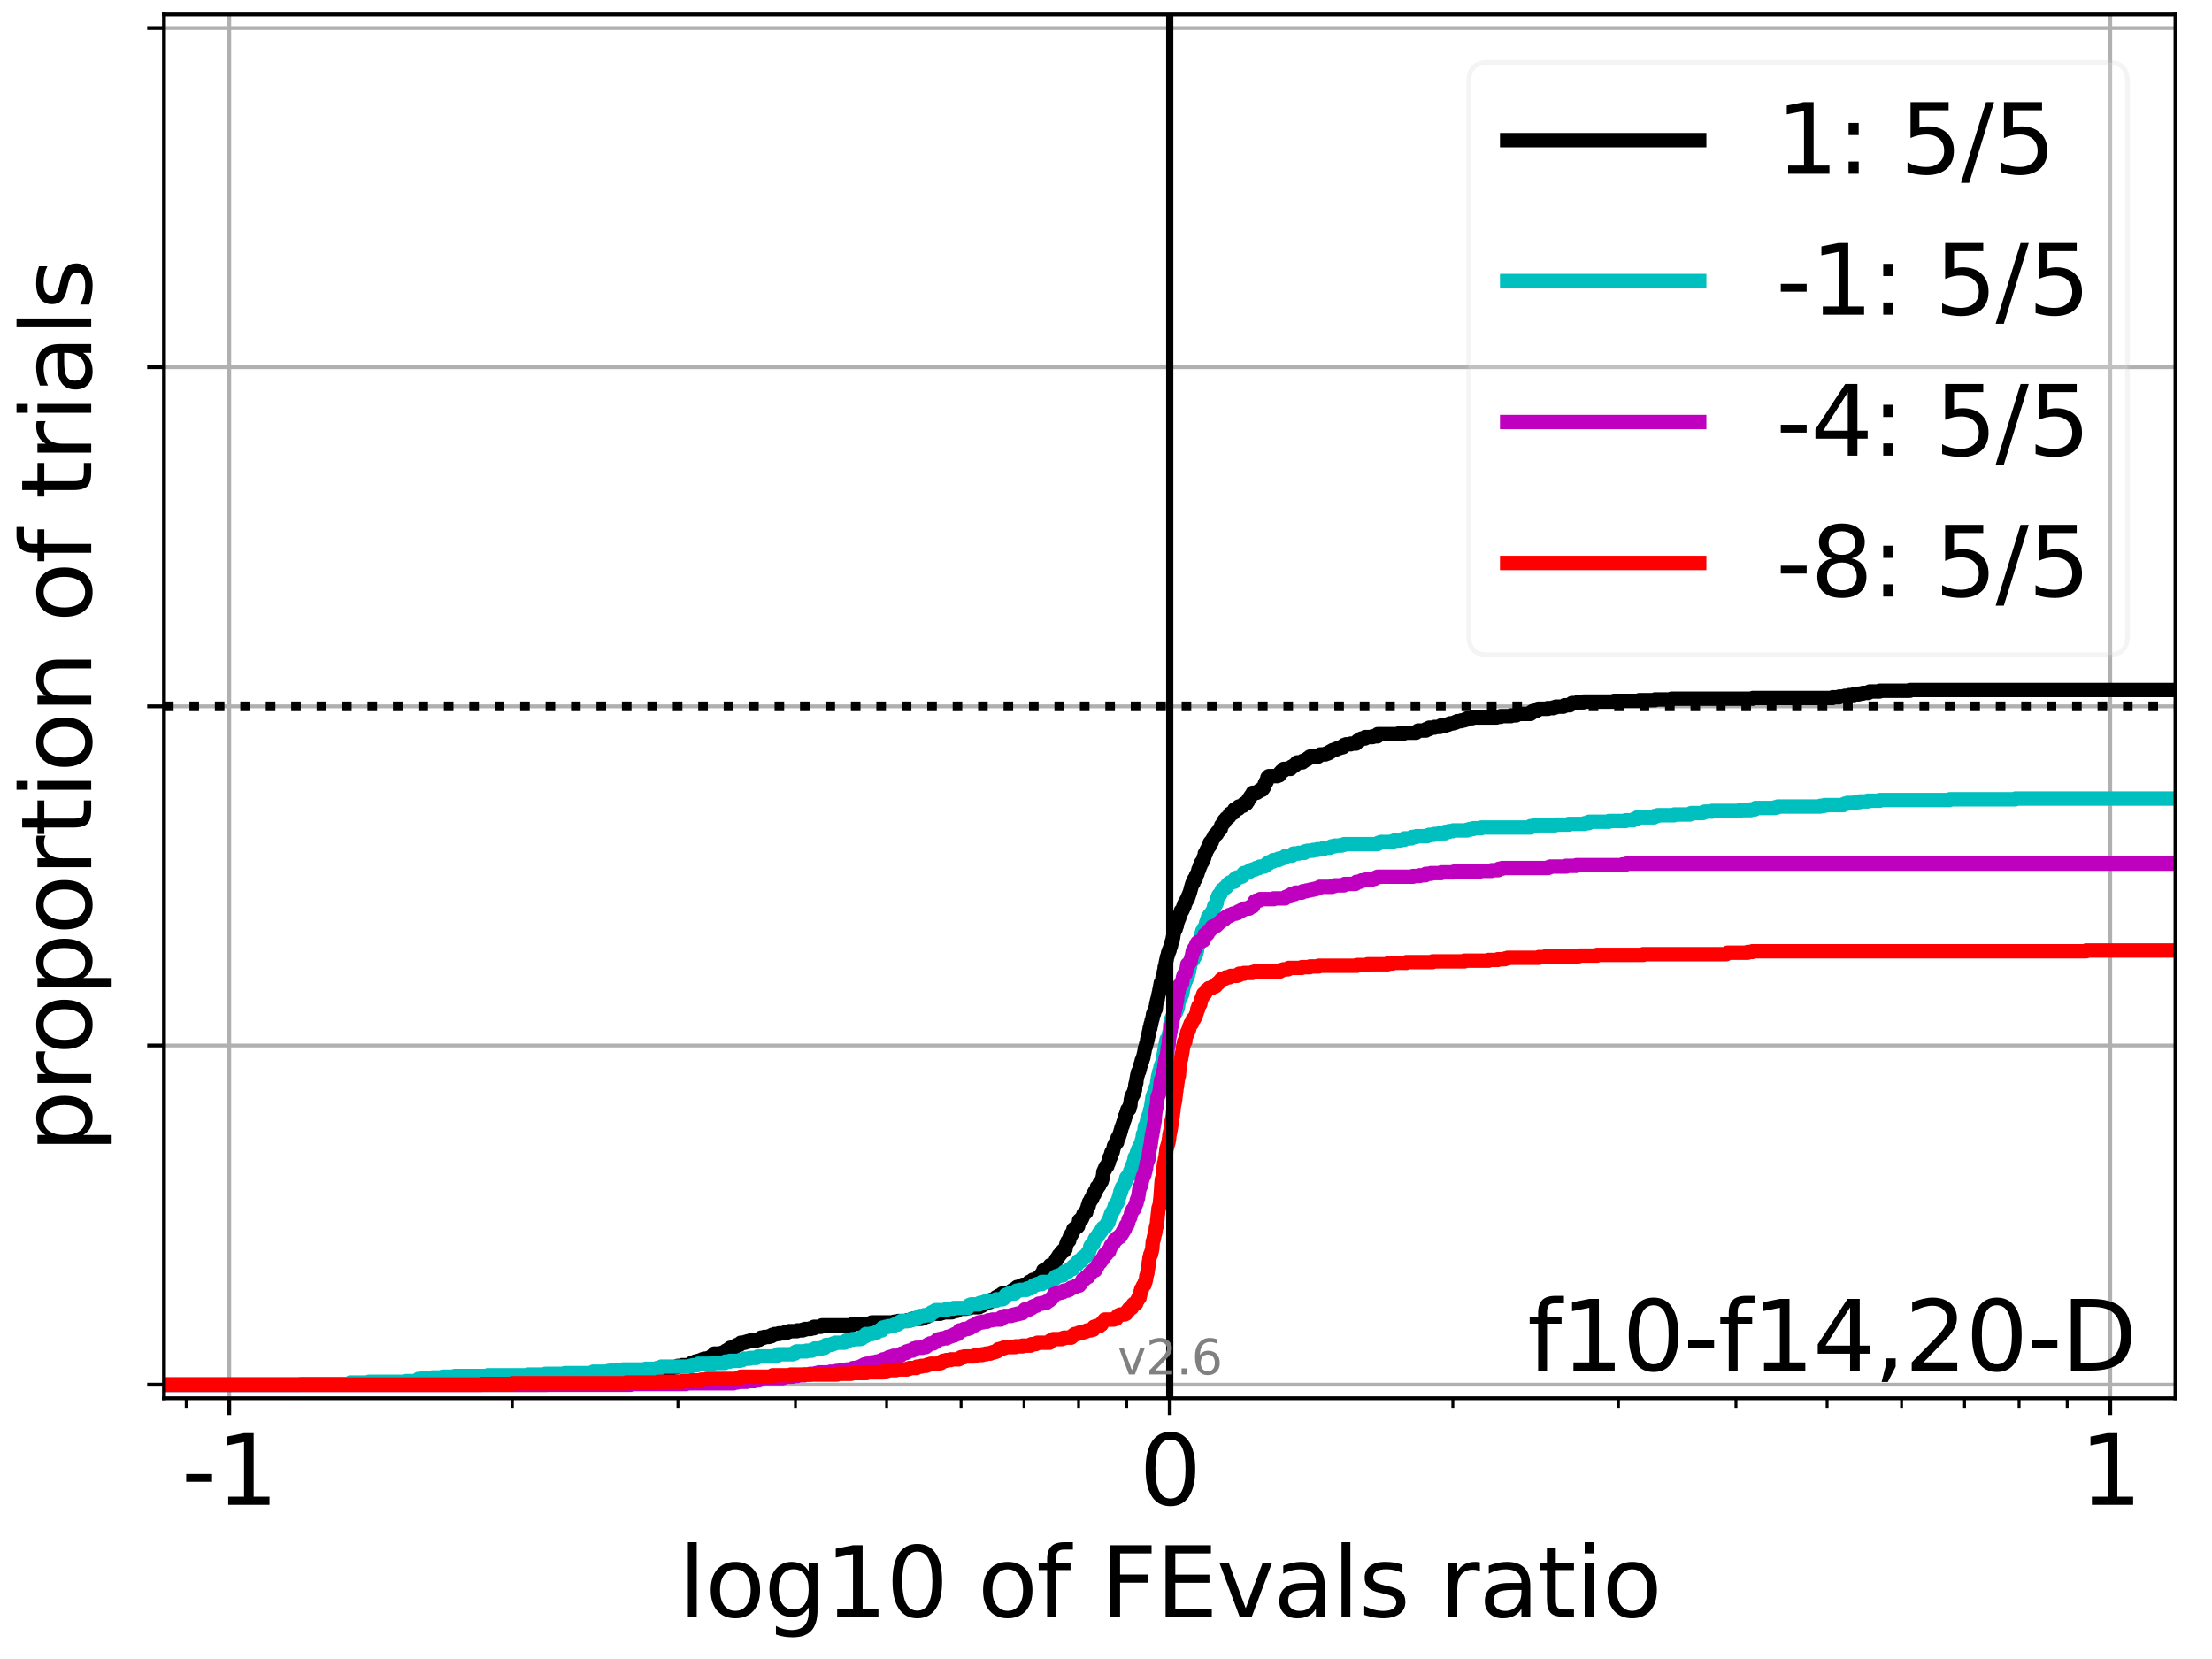 <?xml version="1.0" encoding="utf-8" standalone="no"?>
<!DOCTYPE svg PUBLIC "-//W3C//DTD SVG 1.1//EN"
  "http://www.w3.org/Graphics/SVG/1.1/DTD/svg11.dtd">
<svg xmlns:xlink="http://www.w3.org/1999/xlink" width="460.8pt" height="345.6pt" viewBox="0 0 460.8 345.6" xmlns="http://www.w3.org/2000/svg" version="1.1">
 <defs>
  <style type="text/css">*{stroke-linejoin: round; stroke-linecap: butt}</style>
 </defs>
 <g id="figure_1">
  <g id="patch_1">
   <path d="M 0 345.6 
L 460.8 345.6 
L 460.8 0 
L 0 0 
z
" style="fill: #ffffff"/>
  </g>
  <g id="axes_1">
   <g id="patch_2">
    <path d="M 34.16 291.28 
L 453.192 291.28 
L 453.192 3 
L 34.16 3 
z
" style="fill: #ffffff"/>
   </g>
   <g id="matplotlib.axis_1">
    <g id="xtick_1">
     <g id="line2d_1">
      <path d="M 47.754 291.28 
L 47.754 3 
" clip-path="url(#pc0dddb716f)" style="fill: none; stroke: #b0b0b0; stroke-width: 0.8; stroke-linecap: square"/>
     </g>
     <g id="line2d_2">
      <defs>
       <path id="me42ba479f5" d="M 0 0 
L 0 3.5 
" style="stroke: #000000; stroke-width: 0.8"/>
      </defs>
      <g>
       <use xlink:href="#me42ba479f5" x="47.754" y="291.28" style="stroke: #000000; stroke-width: 0.8"/>
      </g>
     </g>
     <g id="text_1">
      <!-- -1 -->
      <g transform="translate(37.784 313.477)scale(0.2 -0.2)">
       <defs>
        <path id="DejaVuSans-2d" d="M 313 2009 
L 1997 2009 
L 1997 1497 
L 313 1497 
L 313 2009 
z
" transform="scale(0.016)"/>
        <path id="DejaVuSans-31" d="M 794 531 
L 1825 531 
L 1825 4091 
L 703 3866 
L 703 4441 
L 1819 4666 
L 2450 4666 
L 2450 531 
L 3481 531 
L 3481 0 
L 794 0 
L 794 531 
z
" transform="scale(0.016)"/>
       </defs>
       <use xlink:href="#DejaVuSans-2d"/>
       <use xlink:href="#DejaVuSans-31" x="36.084"/>
      </g>
     </g>
    </g>
    <g id="xtick_2">
     <g id="line2d_3">
      <path d="M 243.676 291.28 
L 243.676 3 
" clip-path="url(#pc0dddb716f)" style="fill: none; stroke: #b0b0b0; stroke-width: 0.8; stroke-linecap: square"/>
     </g>
     <g id="line2d_4">
      <g>
       <use xlink:href="#me42ba479f5" x="243.676" y="291.28" style="stroke: #000000; stroke-width: 0.8"/>
      </g>
     </g>
     <g id="text_2">
      <!-- 0 -->
      <g transform="translate(237.314 313.477)scale(0.2 -0.2)">
       <defs>
        <path id="DejaVuSans-30" d="M 2034 4250 
Q 1547 4250 1301 3770 
Q 1056 3291 1056 2328 
Q 1056 1369 1301 889 
Q 1547 409 2034 409 
Q 2525 409 2770 889 
Q 3016 1369 3016 2328 
Q 3016 3291 2770 3770 
Q 2525 4250 2034 4250 
z
M 2034 4750 
Q 2819 4750 3233 4129 
Q 3647 3509 3647 2328 
Q 3647 1150 3233 529 
Q 2819 -91 2034 -91 
Q 1250 -91 836 529 
Q 422 1150 422 2328 
Q 422 3509 836 4129 
Q 1250 4750 2034 4750 
z
" transform="scale(0.016)"/>
       </defs>
       <use xlink:href="#DejaVuSans-30"/>
      </g>
     </g>
    </g>
    <g id="xtick_3">
     <g id="line2d_5">
      <path d="M 439.598 291.28 
L 439.598 3 
" clip-path="url(#pc0dddb716f)" style="fill: none; stroke: #b0b0b0; stroke-width: 0.8; stroke-linecap: square"/>
     </g>
     <g id="line2d_6">
      <g>
       <use xlink:href="#me42ba479f5" x="439.598" y="291.28" style="stroke: #000000; stroke-width: 0.8"/>
      </g>
     </g>
     <g id="text_3">
      <!-- 1 -->
      <g transform="translate(433.235 313.477)scale(0.2 -0.2)">
       <use xlink:href="#DejaVuSans-31"/>
      </g>
     </g>
    </g>
    <g id="xtick_4">
     <g id="line2d_7">
      <defs>
       <path id="m0b87b8a4b4" d="M 0 0 
L 0 2 
" style="stroke: #000000; stroke-width: 0.6"/>
      </defs>
      <g>
       <use xlink:href="#m0b87b8a4b4" x="38.789" y="291.28" style="stroke: #000000; stroke-width: 0.6"/>
      </g>
     </g>
    </g>
    <g id="xtick_5">
     <g id="line2d_8">
      <g>
       <use xlink:href="#m0b87b8a4b4" x="106.733" y="291.28" style="stroke: #000000; stroke-width: 0.6"/>
      </g>
     </g>
    </g>
    <g id="xtick_6">
     <g id="line2d_9">
      <g>
       <use xlink:href="#m0b87b8a4b4" x="141.233" y="291.28" style="stroke: #000000; stroke-width: 0.6"/>
      </g>
     </g>
    </g>
    <g id="xtick_7">
     <g id="line2d_10">
      <g>
       <use xlink:href="#m0b87b8a4b4" x="165.711" y="291.28" style="stroke: #000000; stroke-width: 0.6"/>
      </g>
     </g>
    </g>
    <g id="xtick_8">
     <g id="line2d_11">
      <g>
       <use xlink:href="#m0b87b8a4b4" x="184.698" y="291.28" style="stroke: #000000; stroke-width: 0.6"/>
      </g>
     </g>
    </g>
    <g id="xtick_9">
     <g id="line2d_12">
      <g>
       <use xlink:href="#m0b87b8a4b4" x="200.211" y="291.28" style="stroke: #000000; stroke-width: 0.6"/>
      </g>
     </g>
    </g>
    <g id="xtick_10">
     <g id="line2d_13">
      <g>
       <use xlink:href="#m0b87b8a4b4" x="213.327" y="291.28" style="stroke: #000000; stroke-width: 0.6"/>
      </g>
     </g>
    </g>
    <g id="xtick_11">
     <g id="line2d_14">
      <g>
       <use xlink:href="#m0b87b8a4b4" x="224.689" y="291.28" style="stroke: #000000; stroke-width: 0.6"/>
      </g>
     </g>
    </g>
    <g id="xtick_12">
     <g id="line2d_15">
      <g>
       <use xlink:href="#m0b87b8a4b4" x="234.711" y="291.28" style="stroke: #000000; stroke-width: 0.6"/>
      </g>
     </g>
    </g>
    <g id="xtick_13">
     <g id="line2d_16">
      <g>
       <use xlink:href="#m0b87b8a4b4" x="302.654" y="291.28" style="stroke: #000000; stroke-width: 0.6"/>
      </g>
     </g>
    </g>
    <g id="xtick_14">
     <g id="line2d_17">
      <g>
       <use xlink:href="#m0b87b8a4b4" x="337.154" y="291.28" style="stroke: #000000; stroke-width: 0.6"/>
      </g>
     </g>
    </g>
    <g id="xtick_15">
     <g id="line2d_18">
      <g>
       <use xlink:href="#m0b87b8a4b4" x="361.633" y="291.28" style="stroke: #000000; stroke-width: 0.6"/>
      </g>
     </g>
    </g>
    <g id="xtick_16">
     <g id="line2d_19">
      <g>
       <use xlink:href="#m0b87b8a4b4" x="380.619" y="291.28" style="stroke: #000000; stroke-width: 0.6"/>
      </g>
     </g>
    </g>
    <g id="xtick_17">
     <g id="line2d_20">
      <g>
       <use xlink:href="#m0b87b8a4b4" x="396.133" y="291.28" style="stroke: #000000; stroke-width: 0.6"/>
      </g>
     </g>
    </g>
    <g id="xtick_18">
     <g id="line2d_21">
      <g>
       <use xlink:href="#m0b87b8a4b4" x="409.249" y="291.28" style="stroke: #000000; stroke-width: 0.6"/>
      </g>
     </g>
    </g>
    <g id="xtick_19">
     <g id="line2d_22">
      <g>
       <use xlink:href="#m0b87b8a4b4" x="420.611" y="291.28" style="stroke: #000000; stroke-width: 0.6"/>
      </g>
     </g>
    </g>
    <g id="xtick_20">
     <g id="line2d_23">
      <g>
       <use xlink:href="#m0b87b8a4b4" x="430.633" y="291.28" style="stroke: #000000; stroke-width: 0.6"/>
      </g>
     </g>
    </g>
    <g id="text_4">
     <!-- log10 of FEvals ratio -->
     <g transform="translate(141.371 336.833)scale(0.2 -0.2)">
      <defs>
       <path id="DejaVuSans-6c" d="M 603 4863 
L 1178 4863 
L 1178 0 
L 603 0 
L 603 4863 
z
" transform="scale(0.016)"/>
       <path id="DejaVuSans-6f" d="M 1959 3097 
Q 1497 3097 1228 2736 
Q 959 2375 959 1747 
Q 959 1119 1226 758 
Q 1494 397 1959 397 
Q 2419 397 2687 759 
Q 2956 1122 2956 1747 
Q 2956 2369 2687 2733 
Q 2419 3097 1959 3097 
z
M 1959 3584 
Q 2709 3584 3137 3096 
Q 3566 2609 3566 1747 
Q 3566 888 3137 398 
Q 2709 -91 1959 -91 
Q 1206 -91 779 398 
Q 353 888 353 1747 
Q 353 2609 779 3096 
Q 1206 3584 1959 3584 
z
" transform="scale(0.016)"/>
       <path id="DejaVuSans-67" d="M 2906 1791 
Q 2906 2416 2648 2759 
Q 2391 3103 1925 3103 
Q 1463 3103 1205 2759 
Q 947 2416 947 1791 
Q 947 1169 1205 825 
Q 1463 481 1925 481 
Q 2391 481 2648 825 
Q 2906 1169 2906 1791 
z
M 3481 434 
Q 3481 -459 3084 -895 
Q 2688 -1331 1869 -1331 
Q 1566 -1331 1297 -1286 
Q 1028 -1241 775 -1147 
L 775 -588 
Q 1028 -725 1275 -790 
Q 1522 -856 1778 -856 
Q 2344 -856 2625 -561 
Q 2906 -266 2906 331 
L 2906 616 
Q 2728 306 2450 153 
Q 2172 0 1784 0 
Q 1141 0 747 490 
Q 353 981 353 1791 
Q 353 2603 747 3093 
Q 1141 3584 1784 3584 
Q 2172 3584 2450 3431 
Q 2728 3278 2906 2969 
L 2906 3500 
L 3481 3500 
L 3481 434 
z
" transform="scale(0.016)"/>
       <path id="DejaVuSans-20" transform="scale(0.016)"/>
       <path id="DejaVuSans-66" d="M 2375 4863 
L 2375 4384 
L 1825 4384 
Q 1516 4384 1395 4259 
Q 1275 4134 1275 3809 
L 1275 3500 
L 2222 3500 
L 2222 3053 
L 1275 3053 
L 1275 0 
L 697 0 
L 697 3053 
L 147 3053 
L 147 3500 
L 697 3500 
L 697 3744 
Q 697 4328 969 4595 
Q 1241 4863 1831 4863 
L 2375 4863 
z
" transform="scale(0.016)"/>
       <path id="DejaVuSans-46" d="M 628 4666 
L 3309 4666 
L 3309 4134 
L 1259 4134 
L 1259 2759 
L 3109 2759 
L 3109 2228 
L 1259 2228 
L 1259 0 
L 628 0 
L 628 4666 
z
" transform="scale(0.016)"/>
       <path id="DejaVuSans-45" d="M 628 4666 
L 3578 4666 
L 3578 4134 
L 1259 4134 
L 1259 2753 
L 3481 2753 
L 3481 2222 
L 1259 2222 
L 1259 531 
L 3634 531 
L 3634 0 
L 628 0 
L 628 4666 
z
" transform="scale(0.016)"/>
       <path id="DejaVuSans-76" d="M 191 3500 
L 800 3500 
L 1894 563 
L 2988 3500 
L 3597 3500 
L 2284 0 
L 1503 0 
L 191 3500 
z
" transform="scale(0.016)"/>
       <path id="DejaVuSans-61" d="M 2194 1759 
Q 1497 1759 1228 1600 
Q 959 1441 959 1056 
Q 959 750 1161 570 
Q 1363 391 1709 391 
Q 2188 391 2477 730 
Q 2766 1069 2766 1631 
L 2766 1759 
L 2194 1759 
z
M 3341 1997 
L 3341 0 
L 2766 0 
L 2766 531 
Q 2569 213 2275 61 
Q 1981 -91 1556 -91 
Q 1019 -91 701 211 
Q 384 513 384 1019 
Q 384 1609 779 1909 
Q 1175 2209 1959 2209 
L 2766 2209 
L 2766 2266 
Q 2766 2663 2505 2880 
Q 2244 3097 1772 3097 
Q 1472 3097 1187 3025 
Q 903 2953 641 2809 
L 641 3341 
Q 956 3463 1253 3523 
Q 1550 3584 1831 3584 
Q 2591 3584 2966 3190 
Q 3341 2797 3341 1997 
z
" transform="scale(0.016)"/>
       <path id="DejaVuSans-73" d="M 2834 3397 
L 2834 2853 
Q 2591 2978 2328 3040 
Q 2066 3103 1784 3103 
Q 1356 3103 1142 2972 
Q 928 2841 928 2578 
Q 928 2378 1081 2264 
Q 1234 2150 1697 2047 
L 1894 2003 
Q 2506 1872 2764 1633 
Q 3022 1394 3022 966 
Q 3022 478 2636 193 
Q 2250 -91 1575 -91 
Q 1294 -91 989 -36 
Q 684 19 347 128 
L 347 722 
Q 666 556 975 473 
Q 1284 391 1588 391 
Q 1994 391 2212 530 
Q 2431 669 2431 922 
Q 2431 1156 2273 1281 
Q 2116 1406 1581 1522 
L 1381 1569 
Q 847 1681 609 1914 
Q 372 2147 372 2553 
Q 372 3047 722 3315 
Q 1072 3584 1716 3584 
Q 2034 3584 2315 3537 
Q 2597 3491 2834 3397 
z
" transform="scale(0.016)"/>
       <path id="DejaVuSans-72" d="M 2631 2963 
Q 2534 3019 2420 3045 
Q 2306 3072 2169 3072 
Q 1681 3072 1420 2755 
Q 1159 2438 1159 1844 
L 1159 0 
L 581 0 
L 581 3500 
L 1159 3500 
L 1159 2956 
Q 1341 3275 1631 3429 
Q 1922 3584 2338 3584 
Q 2397 3584 2469 3576 
Q 2541 3569 2628 3553 
L 2631 2963 
z
" transform="scale(0.016)"/>
       <path id="DejaVuSans-74" d="M 1172 4494 
L 1172 3500 
L 2356 3500 
L 2356 3053 
L 1172 3053 
L 1172 1153 
Q 1172 725 1289 603 
Q 1406 481 1766 481 
L 2356 481 
L 2356 0 
L 1766 0 
Q 1100 0 847 248 
Q 594 497 594 1153 
L 594 3053 
L 172 3053 
L 172 3500 
L 594 3500 
L 594 4494 
L 1172 4494 
z
" transform="scale(0.016)"/>
       <path id="DejaVuSans-69" d="M 603 3500 
L 1178 3500 
L 1178 0 
L 603 0 
L 603 3500 
z
M 603 4863 
L 1178 4863 
L 1178 4134 
L 603 4134 
L 603 4863 
z
" transform="scale(0.016)"/>
      </defs>
      <use xlink:href="#DejaVuSans-6c"/>
      <use xlink:href="#DejaVuSans-6f" x="27.783"/>
      <use xlink:href="#DejaVuSans-67" x="88.965"/>
      <use xlink:href="#DejaVuSans-31" x="152.441"/>
      <use xlink:href="#DejaVuSans-30" x="216.064"/>
      <use xlink:href="#DejaVuSans-20" x="279.688"/>
      <use xlink:href="#DejaVuSans-6f" x="311.475"/>
      <use xlink:href="#DejaVuSans-66" x="372.656"/>
      <use xlink:href="#DejaVuSans-20" x="407.861"/>
      <use xlink:href="#DejaVuSans-46" x="439.648"/>
      <use xlink:href="#DejaVuSans-45" x="497.168"/>
      <use xlink:href="#DejaVuSans-76" x="560.352"/>
      <use xlink:href="#DejaVuSans-61" x="619.531"/>
      <use xlink:href="#DejaVuSans-6c" x="680.811"/>
      <use xlink:href="#DejaVuSans-73" x="708.594"/>
      <use xlink:href="#DejaVuSans-20" x="760.693"/>
      <use xlink:href="#DejaVuSans-72" x="792.48"/>
      <use xlink:href="#DejaVuSans-61" x="833.594"/>
      <use xlink:href="#DejaVuSans-74" x="894.873"/>
      <use xlink:href="#DejaVuSans-69" x="934.082"/>
      <use xlink:href="#DejaVuSans-6f" x="961.865"/>
     </g>
    </g>
   </g>
   <g id="matplotlib.axis_2">
    <g id="ytick_1">
     <g id="line2d_24">
      <path d="M 34.16 288.454 
L 453.192 288.454 
" clip-path="url(#pc0dddb716f)" style="fill: none; stroke: #b0b0b0; stroke-width: 0.8; stroke-linecap: square"/>
     </g>
     <g id="line2d_25">
      <defs>
       <path id="m954569b891" d="M 0 0 
L -3.5 0 
" style="stroke: #000000; stroke-width: 0.8"/>
      </defs>
      <g>
       <use xlink:href="#m954569b891" x="34.16" y="288.454" style="stroke: #000000; stroke-width: 0.8"/>
      </g>
     </g>
    </g>
    <g id="ytick_2">
     <g id="line2d_26">
      <path d="M 34.16 217.797 
L 453.192 217.797 
" clip-path="url(#pc0dddb716f)" style="fill: none; stroke: #b0b0b0; stroke-width: 0.8; stroke-linecap: square"/>
     </g>
     <g id="line2d_27">
      <g>
       <use xlink:href="#m954569b891" x="34.16" y="217.797" style="stroke: #000000; stroke-width: 0.8"/>
      </g>
     </g>
    </g>
    <g id="ytick_3">
     <g id="line2d_28">
      <path d="M 34.16 147.14 
L 453.192 147.14 
" clip-path="url(#pc0dddb716f)" style="fill: none; stroke: #b0b0b0; stroke-width: 0.8; stroke-linecap: square"/>
     </g>
     <g id="line2d_29">
      <g>
       <use xlink:href="#m954569b891" x="34.16" y="147.14" style="stroke: #000000; stroke-width: 0.8"/>
      </g>
     </g>
    </g>
    <g id="ytick_4">
     <g id="line2d_30">
      <path d="M 34.16 76.483 
L 453.192 76.483 
" clip-path="url(#pc0dddb716f)" style="fill: none; stroke: #b0b0b0; stroke-width: 0.8; stroke-linecap: square"/>
     </g>
     <g id="line2d_31">
      <g>
       <use xlink:href="#m954569b891" x="34.16" y="76.483" style="stroke: #000000; stroke-width: 0.8"/>
      </g>
     </g>
    </g>
    <g id="ytick_5">
     <g id="line2d_32">
      <path d="M 34.16 5.826 
L 453.192 5.826 
" clip-path="url(#pc0dddb716f)" style="fill: none; stroke: #b0b0b0; stroke-width: 0.8; stroke-linecap: square"/>
     </g>
     <g id="line2d_33">
      <g>
       <use xlink:href="#m954569b891" x="34.16" y="5.826" style="stroke: #000000; stroke-width: 0.8"/>
      </g>
     </g>
    </g>
    <g id="text_5">
     <!-- proportion of trials -->
     <g transform="translate(19.001 240.146)rotate(-90)scale(0.2 -0.2)">
      <defs>
       <path id="DejaVuSans-70" d="M 1159 525 
L 1159 -1331 
L 581 -1331 
L 581 3500 
L 1159 3500 
L 1159 2969 
Q 1341 3281 1617 3432 
Q 1894 3584 2278 3584 
Q 2916 3584 3314 3078 
Q 3713 2572 3713 1747 
Q 3713 922 3314 415 
Q 2916 -91 2278 -91 
Q 1894 -91 1617 61 
Q 1341 213 1159 525 
z
M 3116 1747 
Q 3116 2381 2855 2742 
Q 2594 3103 2138 3103 
Q 1681 3103 1420 2742 
Q 1159 2381 1159 1747 
Q 1159 1113 1420 752 
Q 1681 391 2138 391 
Q 2594 391 2855 752 
Q 3116 1113 3116 1747 
z
" transform="scale(0.016)"/>
       <path id="DejaVuSans-6e" d="M 3513 2113 
L 3513 0 
L 2938 0 
L 2938 2094 
Q 2938 2591 2744 2837 
Q 2550 3084 2163 3084 
Q 1697 3084 1428 2787 
Q 1159 2491 1159 1978 
L 1159 0 
L 581 0 
L 581 3500 
L 1159 3500 
L 1159 2956 
Q 1366 3272 1645 3428 
Q 1925 3584 2291 3584 
Q 2894 3584 3203 3211 
Q 3513 2838 3513 2113 
z
" transform="scale(0.016)"/>
      </defs>
      <use xlink:href="#DejaVuSans-70"/>
      <use xlink:href="#DejaVuSans-72" x="63.477"/>
      <use xlink:href="#DejaVuSans-6f" x="102.34"/>
      <use xlink:href="#DejaVuSans-70" x="163.521"/>
      <use xlink:href="#DejaVuSans-6f" x="226.998"/>
      <use xlink:href="#DejaVuSans-72" x="288.18"/>
      <use xlink:href="#DejaVuSans-74" x="329.293"/>
      <use xlink:href="#DejaVuSans-69" x="368.502"/>
      <use xlink:href="#DejaVuSans-6f" x="396.285"/>
      <use xlink:href="#DejaVuSans-6e" x="457.467"/>
      <use xlink:href="#DejaVuSans-20" x="520.846"/>
      <use xlink:href="#DejaVuSans-6f" x="552.633"/>
      <use xlink:href="#DejaVuSans-66" x="613.814"/>
      <use xlink:href="#DejaVuSans-20" x="649.02"/>
      <use xlink:href="#DejaVuSans-74" x="680.807"/>
      <use xlink:href="#DejaVuSans-72" x="720.016"/>
      <use xlink:href="#DejaVuSans-69" x="761.129"/>
      <use xlink:href="#DejaVuSans-61" x="788.912"/>
      <use xlink:href="#DejaVuSans-6c" x="850.191"/>
      <use xlink:href="#DejaVuSans-73" x="877.975"/>
     </g>
    </g>
   </g>
   <g id="line2d_34">
    <path d="M 34.16 288.454 
L 113.937 288.454 
L 113.937 288.303 
L 115.458 288.303 
L 115.458 288.152 
L 116.635 288.152 
L 116.635 288.002 
L 119.456 288.002 
L 119.456 287.851 
L 120.325 287.851 
L 120.325 287.7 
L 126.503 287.7 
L 126.503 287.549 
L 127.397 287.549 
L 127.397 287.399 
L 129.523 287.399 
L 129.523 287.248 
L 131.123 287.248 
L 131.196 286.946 
L 132.644 286.946 
L 132.644 286.796 
L 133.821 286.796 
L 133.821 286.645 
L 134.013 286.645 
L 134.057 286.343 
L 134.703 286.343 
L 134.703 286.193 
L 135.349 286.193 
L 135.349 286.042 
L 136.242 286.042 
L 136.242 285.891 
L 136.362 285.891 
L 136.362 285.741 
L 136.642 285.741 
L 136.642 285.59 
L 137.511 285.59 
L 137.511 285.439 
L 138.455 285.439 
L 138.455 285.288 
L 138.805 285.288 
L 138.805 285.138 
L 139.906 285.138 
L 139.976 284.836 
L 141.053 284.836 
L 141.153 284.535 
L 142.066 284.535 
L 142.066 284.384 
L 143.689 284.384 
L 143.689 284.233 
L 143.974 284.233 
L 144.057 283.932 
L 144.583 283.932 
L 144.583 283.781 
L 144.843 283.781 
L 144.843 283.63 
L 145.435 283.63 
L 145.435 283.479 
L 145.946 283.479 
L 145.946 283.329 
L 146.275 283.329 
L 146.275 283.178 
L 146.709 283.178 
L 146.709 283.027 
L 147.567 283.027 
L 147.567 282.877 
L 148.016 282.877 
L 148.016 282.726 
L 148.382 282.726 
L 148.46 282.424 
L 148.511 282.424 
L 148.511 282.274 
L 148.801 282.274 
L 148.802 281.972 
L 150.323 281.972 
L 150.323 281.821 
L 151.021 281.821 
L 151.022 281.52 
L 151.199 281.52 
L 151.199 281.369 
L 151.5 281.369 
L 151.5 281.218 
L 151.889 281.218 
L 151.915 280.917 
L 152.124 280.917 
L 152.124 280.766 
L 152.924 280.766 
L 152.924 280.465 
L 153.271 280.465 
L 153.271 280.314 
L 153.548 280.314 
L 153.548 280.163 
L 154.041 280.163 
L 154.041 280.013 
L 154.284 280.013 
L 154.321 279.711 
L 155.19 279.711 
L 155.19 279.56 
L 155.714 279.56 
L 155.714 279.41 
L 156.275 279.41 
L 156.275 279.259 
L 157.653 279.259 
L 157.653 279.108 
L 158.164 279.108 
L 158.164 278.957 
L 158.487 278.957 
L 158.531 278.656 
L 159.221 278.656 
L 159.221 278.505 
L 160.233 278.505 
L 160.233 278.355 
L 160.729 278.355 
L 160.729 278.204 
L 160.88 278.204 
L 160.88 278.053 
L 161.368 278.053 
L 161.368 277.902 
L 162.262 277.902 
L 162.262 277.752 
L 163.709 277.752 
L 163.709 277.45 
L 164.388 277.45 
L 164.388 277.299 
L 166.061 277.299 
L 166.061 277.149 
L 167.182 277.149 
L 167.182 276.998 
L 167.667 276.998 
L 167.667 276.847 
L 168.878 276.847 
L 168.878 276.696 
L 169.568 276.696 
L 169.579 276.395 
L 170.986 276.395 
L 170.986 276.244 
L 171.227 276.244 
L 171.227 276.093 
L 177.47 276.093 
L 177.47 275.943 
L 177.689 275.943 
L 177.689 275.792 
L 181.593 275.792 
L 181.593 275.491 
L 186.266 275.491 
L 186.266 275.34 
L 187.156 275.34 
L 187.156 275.189 
L 189.03 275.189 
L 189.03 275.038 
L 189.668 275.038 
L 189.668 274.888 
L 190.065 274.888 
L 190.065 274.737 
L 191.903 274.737 
L 191.903 274.586 
L 192.378 274.586 
L 192.378 274.285 
L 193.153 274.285 
L 193.153 273.983 
L 193.79 273.983 
L 193.79 273.682 
L 195.851 273.682 
L 195.851 273.531 
L 196.336 273.531 
L 196.336 273.38 
L 198.248 273.38 
L 198.248 273.23 
L 198.716 273.23 
L 198.716 273.079 
L 199.354 273.079 
L 199.354 272.928 
L 199.593 272.928 
L 199.655 272.627 
L 201.304 272.627 
L 201.304 272.476 
L 202.041 272.476 
L 202.041 272.325 
L 203.938 272.325 
L 203.938 272.024 
L 204.575 272.024 
L 204.671 271.571 
L 205.427 271.571 
L 205.427 271.27 
L 206.164 271.27 
L 206.164 270.969 
L 206.358 270.969 
L 206.358 270.818 
L 206.962 270.818 
L 206.962 270.667 
L 207.412 270.667 
L 207.477 270.366 
L 207.527 270.366 
L 207.527 270.215 
L 207.896 270.215 
L 207.896 270.064 
L 208.049 270.064 
L 208.049 269.913 
L 208.534 269.913 
L 208.534 269.763 
L 208.793 269.763 
L 208.793 269.461 
L 209.809 269.461 
L 209.809 269.31 
L 210.446 269.31 
L 210.446 269.16 
L 210.744 269.16 
L 210.751 268.858 
L 210.99 268.858 
L 210.99 268.707 
L 211.215 268.707 
L 211.215 268.557 
L 211.634 268.557 
L 211.727 268.255 
L 211.852 268.255 
L 211.852 268.105 
L 212.478 268.105 
L 212.478 267.954 
L 212.666 267.954 
L 212.666 267.803 
L 213.086 267.803 
L 213.086 267.652 
L 214.171 267.652 
L 214.171 267.502 
L 214.292 267.502 
L 214.39 267.049 
L 214.935 267.049 
L 214.935 266.899 
L 215.13 266.899 
L 215.151 266.597 
L 215.825 266.597 
L 215.825 266.446 
L 216.212 266.446 
L 216.212 266.145 
L 216.422 266.145 
L 216.422 265.994 
L 216.789 265.994 
L 216.789 265.693 
L 216.949 265.693 
L 216.949 265.391 
L 217.209 265.391 
L 217.315 264.788 
L 217.347 264.788 
L 217.347 264.638 
L 217.851 264.638 
L 217.918 264.336 
L 218.352 264.336 
L 218.352 264.185 
L 218.523 264.185 
L 218.556 263.884 
L 218.735 263.884 
L 218.741 263.583 
L 219.253 263.583 
L 219.253 263.432 
L 219.578 263.432 
L 219.685 262.98 
L 219.874 262.98 
L 219.966 262.377 
L 220.17 262.377 
L 220.204 262.075 
L 220.297 262.075 
L 220.297 261.924 
L 220.422 261.924 
L 220.422 261.774 
L 220.567 261.774 
L 220.572 261.472 
L 220.774 261.472 
L 220.774 261.321 
L 220.907 261.321 
L 220.979 261.02 
L 221.05 261.02 
L 221.05 260.869 
L 221.293 260.869 
L 221.344 260.568 
L 221.726 260.568 
L 221.759 260.266 
L 221.951 260.266 
L 222.009 259.663 
L 222.082 259.663 
L 222.126 259.211 
L 222.213 259.211 
L 222.324 258.759 
L 222.352 258.759 
L 222.352 258.608 
L 222.52 258.608 
L 222.52 258.458 
L 222.739 258.458 
L 222.835 257.704 
L 222.902 257.704 
L 222.902 257.553 
L 223.052 257.553 
L 223.139 257.101 
L 223.254 257.101 
L 223.254 256.95 
L 223.404 256.95 
L 223.489 256.649 
L 223.537 256.649 
L 223.619 256.046 
L 223.871 256.046 
L 223.871 255.895 
L 223.991 255.895 
L 223.991 255.744 
L 224.226 255.744 
L 224.226 255.594 
L 224.476 255.594 
L 224.476 255.443 
L 224.599 255.443 
L 224.689 254.84 
L 224.74 254.84 
L 224.796 254.237 
L 225.078 254.237 
L 225.13 253.935 
L 225.389 253.935 
L 225.449 253.634 
L 225.513 253.634 
L 225.615 253.182 
L 225.64 253.182 
L 225.723 252.88 
L 225.952 252.88 
L 226 252.579 
L 226.254 252.579 
L 226.357 252.127 
L 226.369 252.127 
L 226.431 251.825 
L 226.495 251.825 
L 226.592 251.373 
L 226.609 251.373 
L 226.609 251.222 
L 226.806 251.222 
L 226.855 250.469 
L 227.019 250.469 
L 227.019 250.318 
L 227.133 250.318 
L 227.193 249.866 
L 227.275 249.866 
L 227.275 249.715 
L 227.537 249.715 
L 227.616 249.112 
L 227.681 249.112 
L 227.699 248.811 
L 227.994 248.811 
L 228.085 248.208 
L 228.293 248.208 
L 228.392 247.755 
L 228.485 247.755 
L 228.511 247.303 
L 228.773 247.303 
L 228.824 247.002 
L 228.988 247.002 
L 229.089 246.399 
L 229.286 246.399 
L 229.389 246.097 
L 229.497 246.097 
L 229.585 245.645 
L 229.642 245.645 
L 229.737 245.042 
L 229.786 245.042 
L 229.85 244.138 
L 229.944 244.138 
L 230.049 243.686 
L 230.192 243.686 
L 230.295 243.083 
L 230.478 243.083 
L 230.478 242.932 
L 230.68 242.932 
L 230.789 242.329 
L 230.919 242.329 
L 230.932 241.877 
L 231.047 241.877 
L 231.134 241.123 
L 231.354 241.123 
L 231.447 240.369 
L 231.467 240.369 
L 231.532 240.068 
L 231.682 240.068 
L 231.682 239.917 
L 231.812 239.917 
L 231.918 239.314 
L 231.952 239.314 
L 232.062 238.711 
L 232.132 238.711 
L 232.132 238.561 
L 232.264 238.561 
L 232.358 238.108 
L 232.509 238.108 
L 232.509 237.958 
L 232.713 237.958 
L 232.806 237.053 
L 233.041 237.053 
L 233.144 236.601 
L 233.177 236.601 
L 233.258 236.149 
L 233.336 236.149 
L 233.444 235.546 
L 233.523 235.546 
L 233.606 234.943 
L 233.665 234.943 
L 233.773 234.491 
L 233.859 234.491 
L 233.939 234.039 
L 234.001 234.039 
L 234.082 233.586 
L 234.142 233.586 
L 234.244 233.134 
L 234.304 233.134 
L 234.378 232.531 
L 234.479 232.531 
L 234.576 232.079 
L 234.616 232.079 
L 234.664 231.778 
L 234.753 231.778 
L 234.851 231.175 
L 235.135 231.175 
L 235.135 231.024 
L 235.271 231.024 
L 235.346 230.27 
L 235.474 230.27 
L 235.57 229.064 
L 235.611 229.064 
L 235.677 228.612 
L 235.791 228.612 
L 235.902 228.009 
L 236.123 228.009 
L 236.232 227.557 
L 236.239 227.557 
L 236.302 227.105 
L 236.427 227.105 
L 236.524 225.899 
L 236.592 225.899 
L 236.611 225.597 
L 236.706 225.597 
L 236.776 224.693 
L 236.817 224.693 
L 236.92 223.939 
L 237.014 223.939 
L 237.068 223.336 
L 237.154 223.336 
L 237.154 223.186 
L 237.296 223.186 
L 237.403 222.733 
L 237.436 222.733 
L 237.527 221.98 
L 237.631 221.98 
L 237.684 221.528 
L 237.784 221.528 
L 237.837 220.925 
L 237.986 220.925 
L 238.08 220.322 
L 238.182 220.322 
L 238.25 219.719 
L 238.293 219.719 
L 238.393 219.116 
L 238.411 219.116 
L 238.515 218.362 
L 238.552 218.362 
L 238.629 218.061 
L 238.686 218.061 
L 238.769 217.458 
L 238.826 217.458 
L 238.925 217.006 
L 238.948 217.006 
L 238.978 216.553 
L 239.076 216.553 
L 239.143 215.8 
L 239.235 215.8 
L 239.329 215.046 
L 239.356 215.046 
L 239.433 214.594 
L 239.472 214.594 
L 239.506 214.142 
L 239.644 214.142 
L 239.695 213.388 
L 239.828 213.388 
L 239.889 212.634 
L 239.968 212.634 
L 240.035 212.182 
L 240.102 212.182 
L 240.195 211.278 
L 240.281 211.278 
L 240.281 211.127 
L 240.4 211.127 
L 240.438 210.675 
L 240.513 210.675 
L 240.591 210.222 
L 240.752 210.222 
L 240.858 209.167 
L 240.869 209.167 
L 240.971 208.715 
L 240.984 208.715 
L 241.068 208.263 
L 241.165 208.263 
L 241.248 207.509 
L 241.296 207.509 
L 241.386 206.906 
L 241.45 206.906 
L 241.558 206.002 
L 241.621 206.002 
L 241.717 205.248 
L 241.741 205.248 
L 241.795 204.796 
L 241.955 204.796 
L 242.059 204.344 
L 242.106 204.344 
L 242.174 203.59 
L 242.251 203.59 
L 242.349 203.138 
L 242.382 203.138 
L 242.469 202.384 
L 242.569 202.384 
L 242.629 201.48 
L 242.747 201.48 
L 242.84 200.575 
L 242.864 200.575 
L 242.965 199.972 
L 243.026 199.972 
L 243.093 199.37 
L 243.144 199.37 
L 243.212 199.068 
L 243.259 199.068 
L 243.339 198.465 
L 243.455 198.465 
L 243.496 198.013 
L 243.633 198.013 
L 243.736 197.41 
L 243.787 197.41 
L 243.859 197.109 
L 243.916 197.109 
L 244.02 196.506 
L 244.046 196.506 
L 244.137 196.053 
L 244.253 196.053 
L 244.323 195.3 
L 244.389 195.3 
L 244.484 194.546 
L 244.51 194.546 
L 244.616 193.943 
L 244.702 193.943 
L 244.756 193.491 
L 244.93 193.491 
L 245.037 192.888 
L 245.136 192.888 
L 245.2 192.134 
L 245.302 192.134 
L 245.378 191.833 
L 245.418 191.833 
L 245.418 191.531 
L 245.53 191.531 
L 245.576 191.23 
L 245.666 191.23 
L 245.765 190.476 
L 245.931 190.476 
L 246.019 189.723 
L 246.294 189.723 
L 246.382 189.421 
L 246.431 189.421 
L 246.513 188.818 
L 246.739 188.818 
L 246.747 188.215 
L 246.921 188.215 
L 247.025 187.914 
L 247.061 187.914 
L 247.153 187.462 
L 247.308 187.462 
L 247.309 187.16 
L 247.471 187.16 
L 247.504 186.708 
L 247.619 186.708 
L 247.706 186.256 
L 247.769 186.256 
L 247.879 185.803 
L 247.915 185.803 
L 248.01 185.351 
L 248.037 185.351 
L 248.118 184.899 
L 248.164 184.899 
L 248.248 184.447 
L 248.299 184.447 
L 248.39 183.995 
L 248.605 183.995 
L 248.653 183.392 
L 248.809 183.392 
L 248.81 183.09 
L 249.075 183.09 
L 249.176 182.337 
L 249.299 182.337 
L 249.388 182.035 
L 249.454 182.035 
L 249.549 181.583 
L 249.59 181.583 
L 249.653 181.131 
L 249.792 181.131 
L 249.899 180.528 
L 249.937 180.528 
L 249.937 180.377 
L 250.072 180.377 
L 250.181 179.774 
L 250.295 179.774 
L 250.295 179.623 
L 250.459 179.623 
L 250.551 179.322 
L 250.592 179.322 
L 250.699 178.87 
L 250.718 178.87 
L 250.718 178.719 
L 250.852 178.719 
L 250.955 178.116 
L 250.974 178.116 
L 250.982 177.814 
L 251.188 177.814 
L 251.26 177.362 
L 251.31 177.362 
L 251.375 177.061 
L 251.466 177.061 
L 251.466 176.91 
L 251.588 176.91 
L 251.611 176.609 
L 251.736 176.609 
L 251.751 176.307 
L 251.968 176.307 
L 252.032 175.553 
L 252.144 175.553 
L 252.144 175.403 
L 252.453 175.403 
L 252.498 174.951 
L 252.58 174.951 
L 252.684 174.649 
L 252.776 174.649 
L 252.776 174.498 
L 252.919 174.498 
L 252.987 174.046 
L 253.201 174.046 
L 253.257 173.745 
L 253.511 173.745 
L 253.601 173.443 
L 253.624 173.443 
L 253.624 173.292 
L 253.753 173.292 
L 253.753 173.142 
L 253.924 173.142 
L 253.93 172.84 
L 254.141 172.84 
L 254.141 172.69 
L 254.308 172.69 
L 254.401 171.936 
L 254.562 171.936 
L 254.562 171.785 
L 254.675 171.785 
L 254.728 171.484 
L 254.801 171.484 
L 254.801 171.333 
L 255.038 171.333 
L 255.038 170.881 
L 255.316 170.881 
L 255.316 170.73 
L 255.437 170.73 
L 255.437 170.429 
L 255.768 170.429 
L 255.858 170.127 
L 256.106 170.127 
L 256.203 169.524 
L 256.624 169.524 
L 256.624 169.373 
L 256.931 169.373 
L 256.984 168.921 
L 257.045 168.921 
L 257.141 168.62 
L 257.425 168.62 
L 257.425 168.469 
L 258.032 168.469 
L 258.047 168.017 
L 258.511 168.017 
L 258.511 167.866 
L 258.996 167.866 
L 258.996 167.715 
L 259.115 167.715 
L 259.133 167.414 
L 259.677 167.414 
L 259.788 167.112 
L 259.853 167.112 
L 259.853 166.962 
L 259.98 166.962 
L 260.068 166.509 
L 260.162 166.509 
L 260.162 166.359 
L 260.294 166.359 
L 260.294 166.208 
L 260.423 166.208 
L 260.475 165.906 
L 260.579 165.906 
L 260.579 165.756 
L 260.717 165.756 
L 260.717 165.605 
L 260.864 165.605 
L 260.953 165.153 
L 261.831 165.153 
L 261.831 165.002 
L 262.074 165.002 
L 262.074 164.851 
L 262.315 164.851 
L 262.315 164.701 
L 262.463 164.701 
L 262.463 164.55 
L 262.936 164.55 
L 263.018 164.248 
L 263.174 164.248 
L 263.248 163.947 
L 263.344 163.947 
L 263.347 163.645 
L 263.459 163.645 
L 263.506 163.193 
L 263.61 163.193 
L 263.669 162.892 
L 263.843 162.892 
L 263.914 162.44 
L 263.984 162.44 
L 264.022 161.987 
L 264.283 161.987 
L 264.307 161.686 
L 266.101 161.686 
L 266.101 161.535 
L 266.509 161.535 
L 266.614 161.234 
L 266.655 161.234 
L 266.674 160.932 
L 266.926 160.932 
L 266.949 160.631 
L 267.333 160.631 
L 267.411 160.179 
L 268.832 160.179 
L 268.832 159.877 
L 269.018 159.877 
L 269.018 159.726 
L 269.375 159.726 
L 269.375 159.576 
L 269.532 159.576 
L 269.532 159.425 
L 269.816 159.425 
L 269.816 159.274 
L 269.985 159.274 
L 270.041 158.973 
L 270.184 158.973 
L 270.184 158.822 
L 271.342 158.822 
L 271.348 158.52 
L 271.762 158.52 
L 271.762 158.37 
L 271.985 158.37 
L 271.985 158.219 
L 272.306 158.219 
L 272.306 158.068 
L 272.459 158.068 
L 272.459 157.918 
L 272.791 157.918 
L 272.866 157.616 
L 274.609 157.616 
L 274.703 157.315 
L 275.03 157.315 
L 275.03 157.164 
L 276.109 157.164 
L 276.109 157.013 
L 276.527 157.013 
L 276.527 156.862 
L 276.897 156.862 
L 276.897 156.712 
L 277.053 156.712 
L 277.053 156.561 
L 277.338 156.561 
L 277.338 156.41 
L 277.595 156.41 
L 277.595 156.259 
L 278.036 156.259 
L 278.036 156.109 
L 278.456 156.109 
L 278.456 155.958 
L 278.761 155.958 
L 278.761 155.807 
L 279.243 155.807 
L 279.243 155.657 
L 279.794 155.657 
L 279.885 155.355 
L 279.98 155.355 
L 279.98 155.204 
L 280.387 155.204 
L 280.387 155.054 
L 281.395 155.054 
L 281.395 154.903 
L 282.51 154.903 
L 282.56 154.601 
L 282.812 154.601 
L 282.827 154.3 
L 283.221 154.3 
L 283.232 153.998 
L 283.622 153.998 
L 283.622 153.848 
L 284.358 153.848 
L 284.398 153.546 
L 285.937 153.546 
L 285.937 153.395 
L 286.95 153.395 
L 286.988 152.943 
L 291.39 152.943 
L 291.39 152.793 
L 292.513 152.793 
L 292.513 152.642 
L 294.984 152.642 
L 294.984 152.491 
L 295.189 152.491 
L 295.189 152.34 
L 295.404 152.34 
L 295.404 152.19 
L 297.027 152.19 
L 297.071 151.888 
L 297.735 151.888 
L 297.735 151.587 
L 298.806 151.587 
L 298.806 151.436 
L 299.972 151.436 
L 299.972 151.285 
L 300.168 151.285 
L 300.168 151.134 
L 301.208 151.134 
L 301.208 150.984 
L 301.693 150.984 
L 301.693 150.833 
L 302.074 150.833 
L 302.074 150.682 
L 302.884 150.682 
L 302.884 150.532 
L 303.239 150.532 
L 303.239 150.381 
L 303.605 150.381 
L 303.605 150.23 
L 304.403 150.23 
L 304.403 150.079 
L 305.012 150.079 
L 305.012 149.929 
L 305.5 149.929 
L 305.5 149.778 
L 305.672 149.778 
L 305.672 149.627 
L 306.666 149.627 
L 306.666 149.476 
L 311.715 149.476 
L 311.715 149.326 
L 312.601 149.326 
L 312.601 149.175 
L 314.75 149.175 
L 314.75 149.024 
L 315.868 149.024 
L 315.868 148.873 
L 316.056 148.873 
L 316.056 148.723 
L 318.835 148.723 
L 318.835 148.572 
L 319.053 148.572 
L 319.053 148.271 
L 319.295 148.271 
L 319.295 148.12 
L 320.039 148.12 
L 320.039 147.969 
L 320.292 147.969 
L 320.37 147.668 
L 322.448 147.668 
L 322.448 147.517 
L 323.613 147.517 
L 323.613 147.366 
L 324.091 147.366 
L 324.091 147.215 
L 325.678 147.215 
L 325.678 147.065 
L 325.929 147.065 
L 325.929 146.914 
L 327.043 146.914 
L 327.043 146.763 
L 327.282 146.763 
L 327.282 146.612 
L 327.463 146.612 
L 327.463 146.462 
L 328.552 146.462 
L 328.552 146.311 
L 329.841 146.311 
L 329.841 146.16 
L 336.242 146.16 
L 336.242 146.009 
L 341.503 146.009 
L 341.503 145.859 
L 344.77 145.859 
L 344.77 145.708 
L 348.197 145.708 
L 348.197 145.557 
L 365.144 145.557 
L 365.144 145.407 
L 381.774 145.407 
L 381.774 145.256 
L 383.168 145.256 
L 383.168 145.105 
L 384.3 145.105 
L 384.3 144.954 
L 385.201 144.954 
L 385.201 144.804 
L 386.153 144.804 
L 386.153 144.653 
L 387.241 144.653 
L 387.241 144.502 
L 388.046 144.502 
L 388.046 144.351 
L 389.202 144.351 
L 389.202 144.201 
L 389.505 144.201 
L 389.505 144.05 
L 391.564 144.05 
L 391.564 143.899 
L 397.866 143.899 
L 397.866 143.748 
L 453.192 143.748 
L 453.192 143.748 
" clip-path="url(#pc0dddb716f)" style="fill: none; stroke: #000000; stroke-width: 3; stroke-linecap: square"/>
   </g>
   <g id="line2d_35">
    <path clip-path="url(#pc0dddb716f)" style="fill: none; stroke: #000000; stroke-width: 3; stroke-linecap: square"/>
   </g>
   <g id="line2d_36">
    <path d="M 34.16 288.454 
L 62.714 288.454 
L 62.714 288.303 
L 72.73 288.303 
L 72.73 288.152 
L 73.015 288.152 
L 73.015 288.002 
L 76.861 288.002 
L 76.861 287.851 
L 84.608 287.851 
L 84.608 287.7 
L 86.964 287.7 
L 87.015 287.399 
L 87.185 287.399 
L 87.185 287.248 
L 88.092 287.248 
L 88.092 287.097 
L 90.122 287.097 
L 90.122 286.946 
L 92.19 286.946 
L 92.19 286.796 
L 94.716 286.796 
L 94.716 286.645 
L 101.604 286.645 
L 101.604 286.494 
L 110.021 286.494 
L 110.021 286.343 
L 113.608 286.343 
L 113.608 286.193 
L 117.666 286.193 
L 117.666 286.042 
L 123.308 286.042 
L 123.308 285.891 
L 123.592 285.891 
L 123.592 285.741 
L 126.712 285.741 
L 126.712 285.59 
L 127.438 285.59 
L 127.438 285.439 
L 129.793 285.439 
L 129.793 285.288 
L 134.516 285.288 
L 134.516 285.138 
L 136.86 285.138 
L 136.86 284.987 
L 137.592 284.987 
L 137.592 284.836 
L 137.763 284.836 
L 137.763 284.685 
L 143.733 284.685 
L 143.733 284.535 
L 144.318 284.535 
L 144.318 284.384 
L 145.294 284.384 
L 145.294 284.233 
L 145.499 284.233 
L 145.499 284.082 
L 148.605 284.082 
L 148.605 283.932 
L 150.962 283.932 
L 150.962 283.781 
L 151.137 283.781 
L 151.137 283.63 
L 152.089 283.63 
L 152.089 283.479 
L 154.119 283.479 
L 154.119 283.329 
L 154.641 283.329 
L 154.641 283.178 
L 154.983 283.178 
L 154.983 283.027 
L 156.187 283.027 
L 156.187 282.877 
L 157.605 282.877 
L 157.605 282.726 
L 157.889 282.726 
L 157.889 282.575 
L 161.735 282.575 
L 161.807 282.274 
L 162.091 282.274 
L 162.091 282.123 
L 165.103 282.123 
L 165.103 281.972 
L 165.601 281.972 
L 165.627 281.671 
L 165.937 281.671 
L 165.937 281.52 
L 167.983 281.52 
L 167.983 281.369 
L 169.111 281.369 
L 169.111 281.218 
L 169.444 281.218 
L 169.444 281.068 
L 169.728 281.068 
L 169.728 280.917 
L 171.141 280.917 
L 171.141 280.766 
L 171.819 280.766 
L 171.89 280.465 
L 172.06 280.465 
L 172.104 280.163 
L 173.209 280.163 
L 173.209 280.013 
L 173.574 280.013 
L 173.574 279.862 
L 174.019 279.862 
L 174.019 279.711 
L 175.95 279.711 
L 175.95 279.56 
L 176.091 279.56 
L 176.091 279.41 
L 176.261 279.41 
L 176.261 279.259 
L 176.876 279.259 
L 176.876 279.108 
L 177.605 279.108 
L 177.605 278.957 
L 179.233 278.957 
L 179.233 278.807 
L 179.58 278.807 
L 179.591 278.505 
L 179.864 278.505 
L 179.864 278.355 
L 180.342 278.355 
L 180.37 277.902 
L 181.663 277.902 
L 181.663 277.752 
L 182.39 277.752 
L 182.39 277.601 
L 182.623 277.601 
L 182.623 277.45 
L 182.827 277.45 
L 182.827 277.299 
L 183.111 277.299 
L 183.111 277.149 
L 183.71 277.149 
L 183.793 276.696 
L 183.898 276.696 
L 183.898 276.546 
L 184.458 276.546 
L 184.458 276.395 
L 185.093 276.395 
L 185.093 276.244 
L 186.104 276.244 
L 186.104 276.093 
L 186.274 276.093 
L 186.274 275.943 
L 186.958 275.943 
L 186.996 275.641 
L 187.438 275.641 
L 187.453 275.34 
L 187.738 275.34 
L 187.738 275.189 
L 189.353 275.189 
L 189.353 275.038 
L 189.598 275.038 
L 189.598 274.888 
L 190.48 274.888 
L 190.48 274.737 
L 190.923 274.737 
L 190.923 274.586 
L 191.04 274.586 
L 191.04 274.435 
L 191.429 274.435 
L 191.429 274.285 
L 191.584 274.285 
L 191.584 274.134 
L 192.511 274.134 
L 192.511 273.983 
L 193.805 273.983 
L 193.872 273.531 
L 194.035 273.531 
L 194.035 273.38 
L 194.578 273.38 
L 194.627 273.079 
L 194.895 273.079 
L 194.895 272.928 
L 197.112 272.928 
L 197.112 272.777 
L 197.282 272.777 
L 197.282 272.627 
L 198.685 272.627 
L 198.685 272.476 
L 201.566 272.476 
L 201.566 272.325 
L 201.694 272.325 
L 201.738 272.024 
L 201.908 272.024 
L 201.908 271.873 
L 202.29 271.873 
L 202.29 271.722 
L 203.992 271.722 
L 203.992 271.571 
L 204.126 271.571 
L 204.126 271.421 
L 204.813 271.421 
L 204.813 271.27 
L 205.219 271.27 
L 205.219 271.119 
L 205.876 271.119 
L 205.876 270.969 
L 207.531 270.969 
L 207.531 270.667 
L 208.876 270.667 
L 208.876 270.516 
L 209.114 270.516 
L 209.207 270.215 
L 209.299 270.215 
L 209.299 270.064 
L 209.439 270.064 
L 209.497 269.763 
L 209.934 269.763 
L 209.934 269.612 
L 210.215 269.612 
L 210.215 269.461 
L 211.399 269.461 
L 211.491 269.16 
L 211.66 269.16 
L 211.749 268.858 
L 212.41 268.858 
L 212.41 268.707 
L 213.848 268.707 
L 213.848 268.557 
L 213.974 268.557 
L 213.974 268.406 
L 214.667 268.406 
L 214.667 268.255 
L 214.975 268.255 
L 214.975 268.105 
L 215.135 268.105 
L 215.135 267.954 
L 215.255 267.954 
L 215.255 267.803 
L 215.598 267.803 
L 215.598 267.652 
L 215.996 267.652 
L 215.996 267.502 
L 217.005 267.502 
L 217.039 267.049 
L 218.869 267.049 
L 218.869 266.899 
L 219.073 266.899 
L 219.073 266.748 
L 219.39 266.748 
L 219.475 266.446 
L 219.703 266.446 
L 219.811 265.994 
L 220.055 265.994 
L 220.055 265.844 
L 220.543 265.844 
L 220.543 265.693 
L 221.395 265.693 
L 221.487 265.241 
L 221.579 265.241 
L 221.579 265.09 
L 221.735 265.09 
L 221.735 264.939 
L 222.495 264.939 
L 222.519 264.638 
L 222.848 264.638 
L 222.848 264.336 
L 223.501 264.336 
L 223.592 263.733 
L 223.94 263.733 
L 224.03 263.432 
L 224.431 263.432 
L 224.523 262.98 
L 224.569 262.98 
L 224.616 262.678 
L 225.312 262.678 
L 225.312 262.377 
L 225.531 262.377 
L 225.54 261.924 
L 225.937 261.924 
L 226.019 261.623 
L 226.379 261.623 
L 226.379 261.321 
L 226.506 261.321 
L 226.518 261.02 
L 226.752 261.02 
L 226.761 260.719 
L 226.896 260.719 
L 226.988 260.266 
L 227.049 260.266 
L 227.123 259.663 
L 227.215 259.663 
L 227.308 259.362 
L 227.535 259.362 
L 227.535 259.211 
L 227.743 259.211 
L 227.824 258.759 
L 227.878 258.759 
L 227.963 258.458 
L 227.996 258.458 
L 228.055 258.156 
L 228.147 258.156 
L 228.223 257.855 
L 228.376 257.855 
L 228.487 257.553 
L 228.721 257.553 
L 228.822 257.101 
L 228.882 257.101 
L 228.882 256.95 
L 229.063 256.95 
L 229.063 256.799 
L 229.193 256.799 
L 229.193 256.649 
L 229.32 256.649 
L 229.32 256.498 
L 229.441 256.498 
L 229.531 256.046 
L 229.669 256.046 
L 229.758 255.744 
L 230.066 255.744 
L 230.066 255.594 
L 230.305 255.594 
L 230.305 255.292 
L 230.508 255.292 
L 230.598 254.84 
L 230.769 254.84 
L 230.769 254.689 
L 230.915 254.689 
L 230.994 254.237 
L 231.048 254.237 
L 231.129 253.785 
L 231.188 253.785 
L 231.291 253.333 
L 231.352 253.333 
L 231.44 252.88 
L 231.534 252.88 
L 231.609 252.579 
L 231.712 252.579 
L 231.797 252.277 
L 231.888 252.277 
L 231.981 251.976 
L 232.073 251.976 
L 232.17 251.373 
L 232.228 251.373 
L 232.25 251.072 
L 232.356 251.072 
L 232.356 250.921 
L 232.483 250.921 
L 232.554 250.619 
L 232.779 250.619 
L 232.86 250.167 
L 232.924 250.167 
L 232.989 249.715 
L 233.036 249.715 
L 233.126 249.263 
L 233.184 249.263 
L 233.293 248.66 
L 233.379 248.66 
L 233.394 248.208 
L 233.573 248.208 
L 233.607 247.605 
L 233.71 247.605 
L 233.743 247.303 
L 233.847 247.303 
L 233.847 247.152 
L 233.979 247.152 
L 233.979 247.002 
L 234.104 247.002 
L 234.163 246.549 
L 234.253 246.549 
L 234.3 246.248 
L 234.434 246.248 
L 234.523 245.796 
L 234.597 245.796 
L 234.622 245.344 
L 234.82 245.344 
L 234.864 245.042 
L 235.048 245.042 
L 235.048 244.891 
L 235.166 244.891 
L 235.166 244.741 
L 235.338 244.741 
L 235.421 243.987 
L 235.486 243.987 
L 235.594 243.686 
L 235.618 243.686 
L 235.718 243.083 
L 235.834 243.083 
L 235.888 242.781 
L 235.949 242.781 
L 236.03 242.48 
L 236.094 242.48 
L 236.126 242.178 
L 236.263 242.178 
L 236.369 241.123 
L 236.567 241.123 
L 236.642 240.671 
L 236.777 240.671 
L 236.846 240.068 
L 236.904 240.068 
L 236.944 239.766 
L 237.033 239.766 
L 237.132 239.314 
L 237.228 239.314 
L 237.228 239.163 
L 237.389 239.163 
L 237.491 238.561 
L 237.573 238.561 
L 237.573 238.41 
L 237.734 238.41 
L 237.837 237.656 
L 237.87 237.656 
L 237.933 237.355 
L 237.999 237.355 
L 238.1 236.3 
L 238.267 236.3 
L 238.372 235.697 
L 238.39 235.697 
L 238.492 234.792 
L 238.513 234.792 
L 238.513 234.641 
L 238.691 234.641 
L 238.691 234.491 
L 238.807 234.491 
L 238.911 233.586 
L 238.923 233.586 
L 239.028 232.983 
L 239.087 232.983 
L 239.087 232.833 
L 239.244 232.833 
L 239.275 232.38 
L 239.454 232.38 
L 239.547 231.325 
L 239.716 231.325 
L 239.816 230.27 
L 239.858 230.27 
L 239.936 229.516 
L 239.974 229.516 
L 240.066 228.612 
L 240.108 228.612 
L 240.158 228.311 
L 240.23 228.311 
L 240.311 227.858 
L 240.491 227.858 
L 240.559 227.406 
L 240.61 227.406 
L 240.718 226.653 
L 240.875 226.653 
L 240.953 226.2 
L 240.992 226.2 
L 241.074 225.296 
L 241.13 225.296 
L 241.24 224.241 
L 241.263 224.241 
L 241.365 223.789 
L 241.4 223.789 
L 241.501 223.186 
L 241.584 223.186 
L 241.684 222.733 
L 241.705 222.733 
L 241.774 222.13 
L 241.883 222.13 
L 241.981 221.678 
L 241.996 221.678 
L 242.103 221.377 
L 242.183 221.377 
L 242.281 220.472 
L 242.303 220.472 
L 242.4 219.719 
L 242.423 219.719 
L 242.52 219.116 
L 242.541 219.116 
L 242.632 218.513 
L 242.685 218.513 
L 242.76 217.759 
L 242.826 217.759 
L 242.916 217.006 
L 242.942 217.006 
L 243.015 216.553 
L 243.29 216.553 
L 243.312 216.252 
L 243.406 216.252 
L 243.512 215.347 
L 243.575 215.347 
L 243.676 214.594 
L 243.691 214.594 
L 243.77 213.388 
L 243.824 213.388 
L 243.922 212.785 
L 243.945 212.785 
L 244.037 212.182 
L 244.072 212.182 
L 244.173 211.881 
L 244.237 211.881 
L 244.237 211.73 
L 244.484 211.73 
L 244.582 211.127 
L 244.612 211.127 
L 244.612 210.976 
L 244.906 210.976 
L 244.906 210.825 
L 245.019 210.825 
L 245.099 210.373 
L 245.149 210.373 
L 245.149 210.222 
L 245.27 210.222 
L 245.354 209.77 
L 245.393 209.77 
L 245.496 208.866 
L 245.538 208.866 
L 245.639 208.414 
L 245.673 208.414 
L 245.771 208.112 
L 245.793 208.112 
L 245.893 207.811 
L 245.99 207.811 
L 246.086 207.358 
L 246.115 207.358 
L 246.115 207.208 
L 246.238 207.208 
L 246.341 206.605 
L 246.372 206.605 
L 246.482 205.7 
L 246.546 205.7 
L 246.648 205.248 
L 246.703 205.248 
L 246.791 204.645 
L 246.872 204.645 
L 246.957 204.193 
L 247.095 204.193 
L 247.112 203.741 
L 247.271 203.741 
L 247.308 203.439 
L 247.442 203.439 
L 247.553 202.686 
L 247.566 202.686 
L 247.614 202.384 
L 247.719 202.384 
L 247.813 201.48 
L 247.883 201.48 
L 247.989 200.726 
L 248.031 200.726 
L 248.123 200.425 
L 248.215 200.425 
L 248.282 199.972 
L 248.567 199.972 
L 248.589 199.52 
L 248.724 199.52 
L 248.724 199.37 
L 248.899 199.37 
L 248.943 199.068 
L 249.055 199.068 
L 249.131 198.616 
L 249.239 198.616 
L 249.325 198.013 
L 249.371 198.013 
L 249.412 197.109 
L 249.487 197.109 
L 249.508 196.807 
L 249.617 196.807 
L 249.617 196.656 
L 249.781 196.656 
L 249.803 196.204 
L 249.923 196.204 
L 250.014 195.903 
L 250.073 195.903 
L 250.183 194.848 
L 250.239 194.848 
L 250.34 194.395 
L 250.403 194.395 
L 250.457 193.943 
L 250.576 193.943 
L 250.683 193.491 
L 250.803 193.491 
L 250.803 193.34 
L 250.994 193.34 
L 251.088 192.888 
L 251.168 192.888 
L 251.228 192.285 
L 251.332 192.285 
L 251.433 191.682 
L 251.494 191.682 
L 251.583 191.381 
L 251.64 191.381 
L 251.64 191.079 
L 251.837 191.079 
L 251.938 190.627 
L 252.096 190.627 
L 252.096 190.476 
L 252.322 190.476 
L 252.421 190.024 
L 252.503 190.024 
L 252.503 189.873 
L 252.711 189.873 
L 252.711 189.572 
L 252.831 189.572 
L 252.901 188.818 
L 252.958 188.818 
L 252.958 188.667 
L 253.108 188.667 
L 253.108 188.517 
L 253.267 188.517 
L 253.375 188.064 
L 253.479 188.064 
L 253.541 187.16 
L 253.631 187.16 
L 253.73 186.859 
L 253.748 186.859 
L 253.794 186.557 
L 253.902 186.557 
L 253.902 186.406 
L 254.171 186.406 
L 254.229 186.105 
L 254.335 186.105 
L 254.415 185.653 
L 254.514 185.653 
L 254.562 185.351 
L 254.839 185.351 
L 254.839 185.2 
L 255.019 185.2 
L 255.106 184.899 
L 255.444 184.899 
L 255.554 184.598 
L 255.619 184.598 
L 255.675 184.296 
L 255.786 184.296 
L 255.786 184.145 
L 255.956 184.145 
L 255.956 183.995 
L 256.182 183.995 
L 256.182 183.844 
L 256.625 183.844 
L 256.625 183.693 
L 257.136 183.693 
L 257.228 183.09 
L 257.479 183.09 
L 257.479 182.939 
L 257.702 182.939 
L 257.702 182.789 
L 258.26 182.789 
L 258.26 182.638 
L 258.706 182.638 
L 258.706 182.487 
L 258.921 182.487 
L 258.929 182.186 
L 259.041 182.186 
L 259.077 181.884 
L 259.769 181.884 
L 259.769 181.734 
L 259.961 181.734 
L 259.961 181.583 
L 260.379 181.583 
L 260.379 181.432 
L 260.493 181.432 
L 260.493 181.281 
L 260.912 181.281 
L 260.912 181.131 
L 261.491 181.131 
L 261.491 180.98 
L 261.651 180.98 
L 261.651 180.829 
L 262.293 180.829 
L 262.293 180.678 
L 262.468 180.678 
L 262.468 180.528 
L 263.344 180.528 
L 263.344 180.377 
L 263.625 180.377 
L 263.625 180.226 
L 263.827 180.226 
L 263.894 179.925 
L 264.282 179.925 
L 264.304 179.623 
L 264.738 179.623 
L 264.738 179.473 
L 265.217 179.473 
L 265.252 179.171 
L 266.346 179.171 
L 266.351 178.87 
L 267.078 178.87 
L 267.078 178.719 
L 267.502 178.719 
L 267.502 178.568 
L 267.772 178.568 
L 267.848 178.267 
L 269.13 178.267 
L 269.13 178.116 
L 269.365 178.116 
L 269.419 177.814 
L 270.525 177.814 
L 270.525 177.664 
L 271.726 177.664 
L 271.797 177.362 
L 272.383 177.362 
L 272.383 177.212 
L 273.49 177.212 
L 273.49 177.061 
L 274.403 177.061 
L 274.403 176.91 
L 275.675 176.91 
L 275.675 176.759 
L 275.798 176.759 
L 275.798 176.609 
L 277.055 176.609 
L 277.055 176.458 
L 277.368 176.458 
L 277.368 176.307 
L 278.021 176.307 
L 278.021 176.156 
L 279.431 176.156 
L 279.431 176.006 
L 280 176.006 
L 280 175.855 
L 286.911 175.855 
L 286.911 175.704 
L 287.192 175.704 
L 287.192 175.553 
L 287.636 175.553 
L 287.636 175.403 
L 290.012 175.403 
L 290.012 175.252 
L 290.439 175.252 
L 290.439 175.101 
L 291.661 175.101 
L 291.661 174.951 
L 292.514 174.951 
L 292.549 174.649 
L 294.006 174.649 
L 294.006 174.498 
L 294.184 174.498 
L 294.184 174.348 
L 295.065 174.348 
L 295.065 174.197 
L 297.299 174.197 
L 297.299 174.046 
L 297.773 174.046 
L 297.773 173.895 
L 298.729 173.895 
L 298.729 173.745 
L 299.822 173.745 
L 299.822 173.594 
L 301.02 173.594 
L 301.073 173.292 
L 301.835 173.292 
L 301.835 173.142 
L 302.689 173.142 
L 302.689 172.991 
L 305.646 172.991 
L 305.646 172.84 
L 306.196 172.84 
L 306.196 172.69 
L 306.912 172.69 
L 306.912 172.539 
L 308.531 172.539 
L 308.531 172.388 
L 318.855 172.388 
L 318.856 172.087 
L 319.71 172.087 
L 319.71 171.936 
L 323.934 171.936 
L 323.934 171.785 
L 326.811 171.785 
L 326.811 171.634 
L 330.106 171.634 
L 330.106 171.484 
L 330.96 171.484 
L 331.013 171.182 
L 335.183 171.182 
L 335.183 171.031 
L 338.649 171.031 
L 338.649 170.881 
L 340.226 170.881 
L 340.226 170.73 
L 340.493 170.73 
L 340.493 170.579 
L 341.025 170.579 
L 341.08 170.278 
L 344.555 170.278 
L 344.555 170.127 
L 344.695 170.127 
L 344.695 169.976 
L 345.304 169.976 
L 345.304 169.826 
L 348.786 169.826 
L 348.786 169.675 
L 352.033 169.675 
L 352.033 169.524 
L 352.332 169.524 
L 352.332 169.373 
L 354.708 169.373 
L 354.708 169.223 
L 355.136 169.223 
L 355.136 169.072 
L 356.659 169.072 
L 356.659 168.921 
L 362.468 168.921 
L 362.468 168.77 
L 364.72 168.77 
L 364.72 168.62 
L 365.575 168.62 
L 365.575 168.469 
L 365.716 168.469 
L 365.716 168.318 
L 369.798 168.318 
L 369.798 168.167 
L 370.342 168.167 
L 370.342 168.017 
L 379.249 168.017 
L 379.249 167.866 
L 380.103 167.866 
L 380.103 167.715 
L 383.999 167.715 
L 383.999 167.565 
L 384.326 167.565 
L 384.326 167.414 
L 384.853 167.414 
L 384.853 167.263 
L 386.522 167.263 
L 386.522 167.112 
L 387.376 167.112 
L 387.376 166.962 
L 389.076 166.962 
L 389.076 166.811 
L 391.6 166.811 
L 391.6 166.66 
L 406.149 166.66 
L 406.149 166.509 
L 419.832 166.509 
L 419.832 166.359 
L 453.192 166.359 
L 453.192 166.359 
" clip-path="url(#pc0dddb716f)" style="fill: none; stroke: #00bfbf; stroke-width: 3; stroke-linecap: square"/>
   </g>
   <g id="line2d_37">
    <path clip-path="url(#pc0dddb716f)" style="fill: none; stroke: #00bfbf; stroke-width: 3; stroke-linecap: square"/>
   </g>
   <g id="line2d_38">
    <path d="M 34.16 288.454 
L 131.355 288.454 
L 131.355 288.303 
L 142.927 288.303 
L 142.927 288.152 
L 152.809 288.152 
L 152.809 288.002 
L 153.514 288.002 
L 153.514 287.851 
L 155.561 287.851 
L 155.561 287.7 
L 157.174 287.7 
L 157.174 287.549 
L 158.107 287.549 
L 158.107 287.399 
L 158.404 287.399 
L 158.404 287.248 
L 158.688 287.248 
L 158.688 287.097 
L 163.041 287.097 
L 163.041 286.946 
L 163.547 286.946 
L 163.547 286.796 
L 165.084 286.796 
L 165.084 286.645 
L 166.149 286.645 
L 166.149 286.494 
L 167.59 286.494 
L 167.59 286.343 
L 168.747 286.343 
L 168.747 286.193 
L 169.977 286.193 
L 169.977 286.042 
L 170.569 286.042 
L 170.569 285.891 
L 172.986 285.891 
L 172.986 285.741 
L 174.265 285.741 
L 174.265 285.59 
L 175.12 285.59 
L 175.12 285.439 
L 176.386 285.439 
L 176.386 285.288 
L 177.463 285.288 
L 177.463 285.138 
L 177.722 285.138 
L 177.722 284.987 
L 178.628 284.987 
L 178.628 284.836 
L 179.333 284.836 
L 179.333 284.685 
L 179.471 284.685 
L 179.471 284.535 
L 179.858 284.535 
L 179.858 284.384 
L 180.036 284.384 
L 180.036 284.233 
L 180.563 284.233 
L 180.563 284.082 
L 181.38 284.082 
L 181.38 283.932 
L 181.713 283.932 
L 181.713 283.781 
L 182.61 283.781 
L 182.61 283.63 
L 183.299 283.63 
L 183.299 283.479 
L 183.927 283.479 
L 183.956 283.178 
L 184.558 283.178 
L 184.558 283.027 
L 185.001 283.027 
L 185.001 282.877 
L 185.157 282.877 
L 185.157 282.726 
L 185.706 282.726 
L 185.706 282.575 
L 186.145 282.575 
L 186.145 282.424 
L 187.603 282.424 
L 187.603 282.274 
L 187.753 282.274 
L 187.803 281.972 
L 188.308 281.972 
L 188.308 281.821 
L 188.86 281.821 
L 188.861 281.52 
L 189.343 281.52 
L 189.343 281.369 
L 190.09 281.369 
L 190.09 281.218 
L 190.3 281.218 
L 190.355 280.917 
L 190.903 280.917 
L 190.903 280.766 
L 192.133 280.766 
L 192.133 280.616 
L 192.885 280.616 
L 192.902 280.314 
L 193.286 280.314 
L 193.286 280.163 
L 193.409 280.163 
L 193.409 280.013 
L 193.727 280.013 
L 193.727 279.862 
L 194.439 279.862 
L 194.439 279.711 
L 194.639 279.711 
L 194.639 279.56 
L 195.047 279.56 
L 195.144 279.259 
L 195.234 279.259 
L 195.234 279.108 
L 195.613 279.108 
L 195.613 278.957 
L 196.236 278.957 
L 196.236 278.807 
L 197.192 278.807 
L 197.276 278.505 
L 197.836 278.505 
L 197.836 278.355 
L 198.246 278.355 
L 198.246 278.204 
L 198.811 278.204 
L 198.875 277.902 
L 199.532 277.902 
L 199.532 277.752 
L 199.683 277.752 
L 199.782 277.299 
L 199.878 277.299 
L 199.878 277.149 
L 200.602 277.149 
L 200.602 276.998 
L 200.804 276.998 
L 200.804 276.847 
L 201.609 276.847 
L 201.609 276.696 
L 202.074 276.696 
L 202.074 276.546 
L 202.205 276.546 
L 202.205 276.395 
L 202.384 276.395 
L 202.384 276.244 
L 202.731 276.244 
L 202.731 276.093 
L 203.167 276.093 
L 203.167 275.943 
L 203.435 275.943 
L 203.517 275.641 
L 203.872 275.641 
L 203.872 275.491 
L 204.672 275.491 
L 204.672 275.34 
L 205.608 275.34 
L 205.608 275.189 
L 205.919 275.189 
L 205.919 275.038 
L 206.715 275.038 
L 206.715 274.888 
L 208.466 274.888 
L 208.466 274.737 
L 208.578 274.737 
L 208.585 274.435 
L 209.151 274.435 
L 209.221 274.134 
L 210.64 274.134 
L 210.64 273.983 
L 211.18 273.983 
L 211.18 273.832 
L 211.813 273.832 
L 211.813 273.682 
L 212.413 273.682 
L 212.413 273.531 
L 213.017 273.531 
L 213.07 273.23 
L 213.368 273.23 
L 213.4 272.928 
L 213.489 272.928 
L 213.489 272.777 
L 214.51 272.777 
L 214.51 272.627 
L 214.68 272.627 
L 214.68 272.476 
L 215.011 272.476 
L 215.076 272.174 
L 215.442 272.174 
L 215.442 272.024 
L 215.91 272.024 
L 215.91 271.873 
L 216.178 271.873 
L 216.178 271.722 
L 216.38 271.722 
L 216.38 271.571 
L 217.092 271.571 
L 217.092 271.421 
L 217.948 271.421 
L 218.017 271.119 
L 218.338 271.119 
L 218.338 270.969 
L 218.614 270.969 
L 218.704 270.667 
L 218.995 270.667 
L 218.995 270.516 
L 219.131 270.516 
L 219.131 270.366 
L 219.265 270.366 
L 219.265 270.215 
L 219.376 270.215 
L 219.412 269.913 
L 219.558 269.913 
L 219.579 269.612 
L 219.934 269.612 
L 219.934 269.461 
L 220.419 269.461 
L 220.419 269.31 
L 221.053 269.31 
L 221.053 269.16 
L 221.49 269.16 
L 221.49 269.009 
L 221.64 269.009 
L 221.64 268.858 
L 222.391 268.858 
L 222.391 268.707 
L 222.777 268.707 
L 222.777 268.557 
L 222.957 268.557 
L 222.957 268.406 
L 223.123 268.406 
L 223.123 268.255 
L 223.655 268.255 
L 223.655 268.105 
L 223.999 268.105 
L 223.999 267.954 
L 224.223 267.954 
L 224.223 267.803 
L 224.852 267.803 
L 224.862 267.502 
L 225.077 267.502 
L 225.077 267.351 
L 225.248 267.351 
L 225.35 266.899 
L 225.481 266.899 
L 225.511 266.597 
L 225.876 266.597 
L 225.952 266.296 
L 226.217 266.296 
L 226.219 265.994 
L 226.732 265.994 
L 226.744 265.693 
L 226.876 265.693 
L 226.892 265.391 
L 227.163 265.391 
L 227.22 265.09 
L 227.316 265.09 
L 227.316 264.939 
L 227.597 264.939 
L 227.679 264.638 
L 228.176 264.638 
L 228.215 264.336 
L 228.31 264.336 
L 228.385 263.884 
L 228.593 263.884 
L 228.603 263.583 
L 228.729 263.583 
L 228.803 263.281 
L 228.884 263.281 
L 228.972 262.98 
L 229.25 262.98 
L 229.337 262.678 
L 229.415 262.678 
L 229.463 262.377 
L 229.716 262.377 
L 229.825 262.075 
L 229.867 262.075 
L 229.954 261.623 
L 230.105 261.623 
L 230.106 261.321 
L 230.491 261.321 
L 230.566 261.02 
L 230.68 261.02 
L 230.685 260.719 
L 231.044 260.719 
L 231.145 260.266 
L 231.162 260.266 
L 231.162 260.116 
L 231.275 260.116 
L 231.37 259.663 
L 231.392 259.663 
L 231.392 259.513 
L 231.588 259.513 
L 231.606 259.211 
L 231.792 259.211 
L 231.792 259.06 
L 231.984 259.06 
L 232.082 258.608 
L 232.167 258.608 
L 232.179 258.307 
L 232.527 258.307 
L 232.614 258.005 
L 232.696 258.005 
L 232.696 257.855 
L 233.046 257.855 
L 233.046 257.704 
L 233.327 257.704 
L 233.413 257.252 
L 233.636 257.252 
L 233.728 256.95 
L 233.821 256.95 
L 233.907 256.498 
L 234.096 256.498 
L 234.151 256.046 
L 234.363 256.046 
L 234.44 255.594 
L 234.516 255.594 
L 234.537 255.292 
L 234.716 255.292 
L 234.716 255.141 
L 234.871 255.141 
L 234.886 254.84 
L 234.996 254.84 
L 235.088 254.086 
L 235.134 254.086 
L 235.134 253.935 
L 235.277 253.935 
L 235.357 253.634 
L 235.443 253.634 
L 235.548 253.182 
L 235.563 253.182 
L 235.641 252.579 
L 235.709 252.579 
L 235.709 252.428 
L 235.836 252.428 
L 235.936 251.976 
L 236.126 251.976 
L 236.126 251.825 
L 236.34 251.825 
L 236.424 251.373 
L 236.462 251.373 
L 236.506 250.921 
L 236.623 250.921 
L 236.698 250.619 
L 236.777 250.619 
L 236.811 250.016 
L 236.913 250.016 
L 236.988 249.564 
L 237.074 249.564 
L 237.174 248.811 
L 237.194 248.811 
L 237.305 247.906 
L 237.307 247.906 
L 237.372 247.454 
L 237.494 247.454 
L 237.527 247.152 
L 237.619 247.152 
L 237.657 246.851 
L 237.774 246.851 
L 237.878 245.796 
L 237.969 245.796 
L 238.034 245.344 
L 238.082 245.344 
L 238.114 245.042 
L 238.271 245.042 
L 238.333 244.59 
L 238.44 244.59 
L 238.527 243.987 
L 238.591 243.987 
L 238.636 243.384 
L 238.749 243.384 
L 238.852 242.329 
L 238.923 242.329 
L 239.028 241.726 
L 239.156 241.726 
L 239.219 241.425 
L 239.272 241.425 
L 239.359 240.219 
L 239.387 240.219 
L 239.499 239.314 
L 239.527 239.314 
L 239.589 238.862 
L 239.656 238.862 
L 239.754 237.958 
L 239.773 237.958 
L 239.878 237.053 
L 239.899 237.053 
L 239.971 236.45 
L 240.027 236.45 
L 240.119 235.697 
L 240.164 235.697 
L 240.275 234.943 
L 240.278 234.943 
L 240.366 234.34 
L 240.39 234.34 
L 240.499 233.586 
L 240.526 233.586 
L 240.634 232.079 
L 240.644 232.079 
L 240.744 231.325 
L 240.763 231.325 
L 240.844 230.722 
L 240.898 230.722 
L 241.01 230.119 
L 241.028 230.119 
L 241.127 228.612 
L 241.169 228.612 
L 241.223 228.311 
L 241.293 228.311 
L 241.359 228.009 
L 241.423 228.009 
L 241.521 227.406 
L 241.557 227.406 
L 241.645 226.803 
L 241.669 226.803 
L 241.773 225.597 
L 241.809 225.597 
L 241.856 224.994 
L 241.963 224.994 
L 242.046 224.542 
L 242.131 224.542 
L 242.148 224.241 
L 242.248 224.241 
L 242.344 223.487 
L 242.359 223.487 
L 242.37 223.035 
L 242.498 223.035 
L 242.589 221.829 
L 242.648 221.829 
L 242.758 220.925 
L 242.776 220.925 
L 242.82 220.472 
L 242.892 220.472 
L 242.995 220.02 
L 243.055 220.02 
L 243.164 219.267 
L 243.191 219.267 
L 243.264 218.211 
L 243.314 218.211 
L 243.416 217.608 
L 243.436 217.608 
L 243.546 216.252 
L 243.579 216.252 
L 243.689 215.498 
L 243.724 215.498 
L 243.771 214.895 
L 243.856 214.895 
L 243.967 213.84 
L 244.03 213.84 
L 244.141 213.086 
L 244.229 213.086 
L 244.309 212.031 
L 244.394 212.031 
L 244.437 211.579 
L 244.528 211.579 
L 244.609 210.825 
L 244.669 210.825 
L 244.78 210.373 
L 244.789 210.373 
L 244.888 209.77 
L 244.922 209.77 
L 245.006 208.866 
L 245.089 208.866 
L 245.195 208.263 
L 245.205 208.263 
L 245.295 207.057 
L 245.327 207.057 
L 245.413 206.756 
L 245.477 206.756 
L 245.586 205.7 
L 245.62 205.7 
L 245.679 205.248 
L 245.993 205.248 
L 246.025 204.796 
L 246.237 204.796 
L 246.305 204.193 
L 246.35 204.193 
L 246.428 203.59 
L 246.462 203.59 
L 246.569 203.138 
L 246.619 203.138 
L 246.728 202.836 
L 246.968 202.836 
L 247.013 202.384 
L 247.088 202.384 
L 247.199 201.781 
L 247.223 201.781 
L 247.306 201.028 
L 247.348 201.028 
L 247.348 200.877 
L 247.661 200.877 
L 247.767 200.425 
L 247.917 200.425 
L 247.917 200.274 
L 248.036 200.274 
L 248.142 199.52 
L 248.155 199.52 
L 248.255 199.219 
L 248.268 199.219 
L 248.371 198.616 
L 248.438 198.616 
L 248.454 198.164 
L 248.666 198.164 
L 248.769 197.561 
L 249.058 197.561 
L 249.148 196.958 
L 249.184 196.958 
L 249.217 196.656 
L 249.388 196.656 
L 249.403 196.355 
L 249.581 196.355 
L 249.581 196.204 
L 250.06 196.204 
L 250.06 196.053 
L 250.456 196.053 
L 250.456 195.903 
L 250.734 195.903 
L 250.806 195.45 
L 250.889 195.45 
L 250.944 194.697 
L 251.469 194.697 
L 251.469 194.546 
L 251.603 194.546 
L 251.714 193.943 
L 251.849 193.943 
L 251.849 193.792 
L 252.162 193.792 
L 252.162 193.642 
L 252.285 193.642 
L 252.349 193.34 
L 252.426 193.34 
L 252.523 193.039 
L 252.872 193.039 
L 252.872 192.888 
L 253.408 192.888 
L 253.408 192.737 
L 253.56 192.737 
L 253.56 192.586 
L 253.718 192.586 
L 253.718 192.436 
L 253.875 192.436 
L 253.875 192.285 
L 254.025 192.285 
L 254.025 192.134 
L 254.207 192.134 
L 254.207 191.984 
L 254.37 191.984 
L 254.37 191.833 
L 254.597 191.833 
L 254.639 191.531 
L 255.114 191.531 
L 255.114 191.381 
L 255.249 191.381 
L 255.281 191.079 
L 255.483 191.079 
L 255.483 190.928 
L 255.937 190.928 
L 255.937 190.778 
L 256.054 190.778 
L 256.054 190.627 
L 256.538 190.627 
L 256.538 190.476 
L 256.813 190.476 
L 256.813 190.325 
L 257.484 190.325 
L 257.484 190.175 
L 257.892 190.175 
L 257.966 189.873 
L 258.447 189.873 
L 258.447 189.723 
L 258.581 189.723 
L 258.581 189.572 
L 259.005 189.572 
L 259.005 189.421 
L 259.207 189.421 
L 259.207 189.27 
L 260.245 189.27 
L 260.294 188.969 
L 260.533 188.969 
L 260.533 188.818 
L 261.043 188.818 
L 261.087 188.517 
L 261.167 188.517 
L 261.244 188.064 
L 261.341 188.064 
L 261.38 187.763 
L 261.69 187.763 
L 261.69 187.612 
L 262.306 187.612 
L 262.306 187.462 
L 262.478 187.462 
L 262.478 187.311 
L 265.32 187.311 
L 265.32 187.16 
L 267.696 187.16 
L 267.696 187.009 
L 267.826 187.009 
L 267.826 186.859 
L 268.176 186.859 
L 268.176 186.708 
L 268.787 186.708 
L 268.787 186.557 
L 268.972 186.557 
L 269.043 186.256 
L 269.771 186.256 
L 269.771 186.105 
L 269.883 186.105 
L 269.883 185.954 
L 271.217 185.954 
L 271.217 185.803 
L 271.42 185.803 
L 271.42 185.653 
L 272.187 185.653 
L 272.187 185.502 
L 272.892 185.502 
L 272.892 185.351 
L 273.593 185.351 
L 273.593 185.2 
L 274.238 185.2 
L 274.238 185.05 
L 274.712 185.05 
L 274.712 184.899 
L 274.939 184.899 
L 274.939 184.748 
L 277.486 184.748 
L 277.486 184.598 
L 277.961 184.598 
L 277.961 184.447 
L 279.935 184.447 
L 279.935 184.296 
L 280.134 184.296 
L 280.134 184.145 
L 282.357 184.145 
L 282.42 183.844 
L 282.593 183.844 
L 282.593 183.693 
L 283.402 183.693 
L 283.402 183.542 
L 283.659 183.542 
L 283.659 183.392 
L 284.463 183.392 
L 284.463 183.241 
L 285.832 183.241 
L 285.832 183.09 
L 286.382 183.09 
L 286.382 182.939 
L 286.601 182.939 
L 286.601 182.789 
L 286.969 182.789 
L 286.969 182.638 
L 294.352 182.638 
L 294.352 182.487 
L 295.765 182.487 
L 295.765 182.337 
L 296.94 182.337 
L 297.014 182.035 
L 298.076 182.035 
L 298.076 181.884 
L 300.249 181.884 
L 300.249 181.734 
L 302.865 181.734 
L 302.865 181.583 
L 308.239 181.583 
L 308.239 181.432 
L 310.746 181.432 
L 310.746 181.281 
L 312.111 181.281 
L 312.111 181.131 
L 312.264 181.131 
L 312.264 180.98 
L 312.909 180.98 
L 312.909 180.829 
L 322.506 180.829 
L 322.506 180.678 
L 322.896 180.678 
L 322.896 180.528 
L 326.229 180.528 
L 326.229 180.377 
L 328.402 180.377 
L 328.402 180.226 
L 337.993 180.226 
L 337.993 180.076 
L 338.791 180.076 
L 338.791 179.925 
L 453.192 179.925 
L 453.192 179.925 
" clip-path="url(#pc0dddb716f)" style="fill: none; stroke: #bf00bf; stroke-width: 3; stroke-linecap: square"/>
   </g>
   <g id="line2d_39">
    <path clip-path="url(#pc0dddb716f)" style="fill: none; stroke: #bf00bf; stroke-width: 3; stroke-linecap: square"/>
   </g>
   <g id="line2d_40">
    <path d="M 34.16 288.454 
L 100.385 288.454 
L 100.385 288.303 
L 106.762 288.303 
L 106.762 288.152 
L 130.496 288.152 
L 130.496 288.002 
L 137.123 288.002 
L 137.123 287.851 
L 142.168 287.851 
L 142.168 287.7 
L 144.106 287.7 
L 144.106 287.549 
L 146.115 287.549 
L 146.115 287.399 
L 147.212 287.399 
L 147.212 287.248 
L 153.589 287.248 
L 153.589 287.097 
L 154.039 287.097 
L 154.039 286.946 
L 154.295 286.946 
L 154.295 286.796 
L 160.672 286.796 
L 160.672 286.645 
L 160.941 286.645 
L 160.941 286.494 
L 164.73 286.494 
L 164.73 286.343 
L 174.371 286.343 
L 174.371 286.193 
L 177.323 286.193 
L 177.323 286.042 
L 180.514 286.042 
L 180.514 285.891 
L 183.95 285.891 
L 183.95 285.741 
L 184.406 285.741 
L 184.406 285.59 
L 184.938 285.59 
L 184.938 285.439 
L 186.638 285.439 
L 186.638 285.288 
L 188.995 285.288 
L 188.995 285.138 
L 189.476 285.138 
L 189.476 284.987 
L 190.933 284.987 
L 191.033 284.685 
L 191.919 284.685 
L 191.919 284.535 
L 192.942 284.535 
L 192.942 284.384 
L 193.339 284.384 
L 193.339 284.233 
L 193.9 284.233 
L 193.9 284.082 
L 195.6 284.082 
L 195.6 283.932 
L 196.078 283.932 
L 196.137 283.63 
L 196.429 283.63 
L 196.429 283.479 
L 197.103 283.479 
L 197.103 283.329 
L 198.016 283.329 
L 198.016 283.178 
L 199.716 283.178 
L 199.716 283.027 
L 200.025 283.027 
L 200.025 282.877 
L 200.193 282.877 
L 200.193 282.726 
L 200.867 282.726 
L 200.867 282.575 
L 202.877 282.575 
L 202.877 282.424 
L 203.295 282.424 
L 203.295 282.274 
L 204.616 282.274 
L 204.616 282.123 
L 205.391 282.123 
L 205.391 281.972 
L 206.316 281.972 
L 206.316 281.821 
L 206.763 281.821 
L 206.763 281.671 
L 207.301 281.671 
L 207.301 281.52 
L 207.719 281.52 
L 207.769 281.218 
L 207.95 281.218 
L 207.95 281.068 
L 208.557 281.068 
L 208.557 280.917 
L 209.001 280.917 
L 209.001 280.766 
L 209.419 280.766 
L 209.419 280.616 
L 211.557 280.616 
L 211.557 280.465 
L 212.981 280.465 
L 212.981 280.314 
L 214.681 280.314 
L 214.681 280.163 
L 214.852 280.163 
L 214.852 280.013 
L 215.726 280.013 
L 215.726 279.862 
L 216.108 279.862 
L 216.108 279.711 
L 218.64 279.711 
L 218.721 279.41 
L 218.792 279.41 
L 218.792 279.259 
L 219.21 279.259 
L 219.21 279.108 
L 219.441 279.108 
L 219.441 278.957 
L 221.198 278.957 
L 221.198 278.807 
L 221.647 278.807 
L 221.647 278.656 
L 223.145 278.656 
L 223.145 278.505 
L 223.354 278.505 
L 223.45 278.204 
L 223.654 278.204 
L 223.654 278.053 
L 223.865 278.053 
L 223.865 277.902 
L 224.472 277.902 
L 224.472 277.752 
L 224.845 277.752 
L 224.845 277.601 
L 225.565 277.601 
L 225.565 277.45 
L 226.071 277.45 
L 226.071 277.299 
L 226.442 277.299 
L 226.442 277.149 
L 227.199 277.149 
L 227.199 276.998 
L 227.771 276.998 
L 227.865 276.395 
L 228.281 276.395 
L 228.281 276.244 
L 229.059 276.244 
L 229.126 275.943 
L 229.478 275.943 
L 229.544 275.641 
L 229.632 275.641 
L 229.727 275.34 
L 229.882 275.34 
L 229.882 275.189 
L 230.077 275.189 
L 230.127 274.888 
L 232.045 274.888 
L 232.045 274.737 
L 232.548 274.737 
L 232.629 274.435 
L 232.751 274.435 
L 232.793 274.134 
L 232.99 274.134 
L 232.99 273.983 
L 233.343 273.983 
L 233.343 273.832 
L 234.306 273.832 
L 234.306 273.682 
L 234.597 273.682 
L 234.636 273.38 
L 234.807 273.38 
L 234.831 273.079 
L 235.106 273.079 
L 235.18 272.627 
L 235.356 272.627 
L 235.356 272.476 
L 235.784 272.476 
L 235.86 272.024 
L 235.901 272.024 
L 236.006 271.722 
L 236.174 271.722 
L 236.174 271.571 
L 236.69 271.571 
L 236.774 271.119 
L 236.84 271.119 
L 236.888 270.818 
L 237.053 270.818 
L 237.12 270.366 
L 237.379 270.366 
L 237.488 269.763 
L 237.528 269.763 
L 237.614 269.009 
L 237.663 269.009 
L 237.734 268.557 
L 237.908 268.557 
L 237.983 268.105 
L 238.034 268.105 
L 238.126 267.803 
L 238.276 267.803 
L 238.276 267.652 
L 238.425 267.652 
L 238.494 267.049 
L 238.606 267.049 
L 238.701 266.597 
L 238.726 266.597 
L 238.788 265.844 
L 238.857 265.844 
L 238.95 265.241 
L 239.02 265.241 
L 239.116 264.336 
L 239.157 264.336 
L 239.249 263.583 
L 239.269 263.583 
L 239.336 262.829 
L 239.392 262.829 
L 239.467 261.924 
L 239.53 261.924 
L 239.627 261.321 
L 239.777 261.321 
L 239.854 260.719 
L 239.929 260.719 
L 240.013 260.116 
L 240.046 260.116 
L 240.147 258.608 
L 240.16 258.608 
L 240.263 258.307 
L 240.306 258.307 
L 240.376 257.704 
L 240.433 257.704 
L 240.513 257.101 
L 240.585 257.101 
L 240.694 256.498 
L 240.72 256.498 
L 240.812 255.594 
L 240.852 255.594 
L 240.852 255.443 
L 240.973 255.443 
L 241.072 254.086 
L 241.104 254.086 
L 241.206 252.88 
L 241.23 252.88 
L 241.338 251.674 
L 241.422 251.674 
L 241.522 251.072 
L 241.603 251.072 
L 241.698 249.866 
L 241.725 249.866 
L 241.828 248.358 
L 241.837 248.358 
L 241.948 246.549 
L 241.957 246.549 
L 242.025 245.645 
L 242.163 245.645 
L 242.271 244.138 
L 242.281 244.138 
L 242.381 243.233 
L 242.392 243.233 
L 242.498 242.329 
L 242.551 242.329 
L 242.658 241.726 
L 242.679 241.726 
L 242.702 241.274 
L 242.799 241.274 
L 242.885 240.219 
L 242.914 240.219 
L 242.988 239.314 
L 243.031 239.314 
L 243.129 238.862 
L 243.161 238.862 
L 243.262 238.41 
L 243.292 238.41 
L 243.403 237.958 
L 243.416 237.958 
L 243.482 237.355 
L 243.532 237.355 
L 243.619 236.3 
L 243.658 236.3 
L 243.765 235.697 
L 243.8 235.697 
L 243.892 234.943 
L 243.93 234.943 
L 244.017 234.189 
L 244.06 234.189 
L 244.077 233.436 
L 244.175 233.436 
L 244.277 232.531 
L 244.293 232.531 
L 244.395 231.476 
L 244.439 231.476 
L 244.52 230.421 
L 244.551 230.421 
L 244.628 229.818 
L 244.678 229.818 
L 244.786 229.215 
L 244.795 229.215 
L 244.902 228.16 
L 244.915 228.16 
L 245 227.255 
L 245.04 227.255 
L 245.119 226.351 
L 245.177 226.351 
L 245.273 225.447 
L 245.295 225.447 
L 245.401 224.542 
L 245.452 224.542 
L 245.47 224.09 
L 245.578 224.09 
L 245.679 222.733 
L 245.691 222.733 
L 245.797 221.98 
L 245.829 221.98 
L 245.929 220.623 
L 246.043 220.623 
L 246.146 219.869 
L 246.192 219.869 
L 246.296 219.116 
L 246.321 219.116 
L 246.43 218.211 
L 246.454 218.211 
L 246.538 217.759 
L 246.57 217.759 
L 246.662 217.006 
L 246.914 217.006 
L 246.994 215.95 
L 247.078 215.95 
L 247.166 215.649 
L 247.218 215.649 
L 247.313 215.046 
L 247.39 215.046 
L 247.39 214.895 
L 247.531 214.895 
L 247.588 214.443 
L 247.713 214.443 
L 247.765 213.84 
L 247.876 213.84 
L 247.965 213.388 
L 248.009 213.388 
L 248.009 213.237 
L 248.292 213.237 
L 248.362 212.634 
L 248.415 212.634 
L 248.456 212.333 
L 248.751 212.333 
L 248.771 212.031 
L 248.906 212.031 
L 248.959 211.73 
L 249.089 211.73 
L 249.162 211.278 
L 249.204 211.278 
L 249.284 210.976 
L 249.327 210.976 
L 249.417 210.222 
L 249.603 210.222 
L 249.632 209.62 
L 249.744 209.62 
L 249.744 209.469 
L 249.861 209.469 
L 249.969 209.167 
L 250.047 209.167 
L 250.151 208.564 
L 250.181 208.564 
L 250.276 208.112 
L 250.337 208.112 
L 250.379 207.811 
L 250.484 207.811 
L 250.576 207.358 
L 250.611 207.358 
L 250.676 207.057 
L 251.013 207.057 
L 251.021 206.756 
L 251.184 206.756 
L 251.278 206.303 
L 251.487 206.303 
L 251.487 206.153 
L 251.679 206.153 
L 251.679 206.002 
L 251.802 206.002 
L 251.802 205.851 
L 252.417 205.851 
L 252.417 205.7 
L 252.595 205.7 
L 252.595 205.55 
L 253.097 205.55 
L 253.097 205.399 
L 253.3 205.399 
L 253.342 205.097 
L 253.539 205.097 
L 253.597 204.796 
L 253.896 204.796 
L 253.896 204.645 
L 254.025 204.645 
L 254.1 204.344 
L 254.303 204.344 
L 254.345 204.042 
L 254.542 204.042 
L 254.542 203.892 
L 255.2 203.892 
L 255.2 203.741 
L 255.38 203.741 
L 255.38 203.59 
L 256.131 203.59 
L 256.131 203.439 
L 256.383 203.439 
L 256.383 203.289 
L 257.684 203.289 
L 257.684 203.138 
L 258.153 203.138 
L 258.163 202.836 
L 259.166 202.836 
L 259.166 202.686 
L 260.846 202.686 
L 260.846 202.535 
L 261.355 202.535 
L 261.355 202.384 
L 266.655 202.384 
L 266.752 202.083 
L 267.325 202.083 
L 267.325 201.932 
L 268.328 201.932 
L 268.328 201.781 
L 268.487 201.781 
L 268.487 201.631 
L 271.176 201.631 
L 271.176 201.48 
L 272.876 201.48 
L 272.876 201.329 
L 274.705 201.329 
L 274.705 201.178 
L 282.667 201.178 
L 282.667 201.028 
L 284.873 201.028 
L 284.873 200.877 
L 289.091 200.877 
L 289.091 200.726 
L 290.057 200.726 
L 290.057 200.575 
L 293.001 200.575 
L 293.001 200.425 
L 298.439 200.425 
L 298.439 200.274 
L 305.065 200.274 
L 305.065 200.123 
L 310.111 200.123 
L 310.111 199.972 
L 312.049 199.972 
L 312.049 199.822 
L 313.483 199.822 
L 313.483 199.671 
L 314.058 199.671 
L 314.058 199.52 
L 320.565 199.52 
L 320.565 199.37 
L 321.982 199.37 
L 321.982 199.219 
L 328.884 199.219 
L 328.884 199.068 
L 332.672 199.068 
L 332.672 198.917 
L 342.314 198.917 
L 342.314 198.767 
L 359.609 198.767 
L 359.609 198.616 
L 359.862 198.616 
L 359.862 198.465 
L 364.08 198.465 
L 364.08 198.314 
L 365.046 198.314 
L 365.046 198.164 
L 434.598 198.164 
L 434.598 198.013 
L 453.192 198.013 
L 453.192 198.013 
" clip-path="url(#pc0dddb716f)" style="fill: none; stroke: #ff0000; stroke-width: 3; stroke-linecap: square"/>
   </g>
   <g id="line2d_41">
    <path clip-path="url(#pc0dddb716f)" style="fill: none; stroke: #ff0000; stroke-width: 3; stroke-linecap: square"/>
   </g>
   <g id="line2d_42">
    <path d="M 243.676 291.28 
L 243.676 3 
" clip-path="url(#pc0dddb716f)" style="fill: none; stroke: #000000; stroke-width: 1.5; stroke-linecap: square"/>
   </g>
   <g id="line2d_43">
    <path d="M 34.16 147.14 
L 453.192 147.14 
" clip-path="url(#pc0dddb716f)" style="fill: none; stroke-dasharray: 2,3.3; stroke-dashoffset: 0; stroke: #000000; stroke-width: 2"/>
   </g>
   <g id="patch_3">
    <path d="M 34.16 291.28 
L 34.16 3 
" style="fill: none; stroke: #000000; stroke-width: 0.8; stroke-linejoin: miter; stroke-linecap: square"/>
   </g>
   <g id="patch_4">
    <path d="M 453.192 291.28 
L 453.192 3 
" style="fill: none; stroke: #000000; stroke-width: 0.8; stroke-linejoin: miter; stroke-linecap: square"/>
   </g>
   <g id="patch_5">
    <path d="M 34.16 291.28 
L 453.192 291.28 
" style="fill: none; stroke: #000000; stroke-width: 0.8; stroke-linejoin: miter; stroke-linecap: square"/>
   </g>
   <g id="patch_6">
    <path d="M 34.16 3 
L 453.192 3 
" style="fill: none; stroke: #000000; stroke-width: 0.8; stroke-linejoin: miter; stroke-linecap: square"/>
   </g>
   <g id="text_6">
    <!-- f10-f14,20-D -->
    <g transform="translate(318.193 285.514)scale(0.2 -0.2)">
     <defs>
      <path id="DejaVuSans-34" d="M 2419 4116 
L 825 1625 
L 2419 1625 
L 2419 4116 
z
M 2253 4666 
L 3047 4666 
L 3047 1625 
L 3713 1625 
L 3713 1100 
L 3047 1100 
L 3047 0 
L 2419 0 
L 2419 1100 
L 313 1100 
L 313 1709 
L 2253 4666 
z
" transform="scale(0.016)"/>
      <path id="DejaVuSans-2c" d="M 750 794 
L 1409 794 
L 1409 256 
L 897 -744 
L 494 -744 
L 750 256 
L 750 794 
z
" transform="scale(0.016)"/>
      <path id="DejaVuSans-32" d="M 1228 531 
L 3431 531 
L 3431 0 
L 469 0 
L 469 531 
Q 828 903 1448 1529 
Q 2069 2156 2228 2338 
Q 2531 2678 2651 2914 
Q 2772 3150 2772 3378 
Q 2772 3750 2511 3984 
Q 2250 4219 1831 4219 
Q 1534 4219 1204 4116 
Q 875 4013 500 3803 
L 500 4441 
Q 881 4594 1212 4672 
Q 1544 4750 1819 4750 
Q 2544 4750 2975 4387 
Q 3406 4025 3406 3419 
Q 3406 3131 3298 2873 
Q 3191 2616 2906 2266 
Q 2828 2175 2409 1742 
Q 1991 1309 1228 531 
z
" transform="scale(0.016)"/>
      <path id="DejaVuSans-44" d="M 1259 4147 
L 1259 519 
L 2022 519 
Q 2988 519 3436 956 
Q 3884 1394 3884 2338 
Q 3884 3275 3436 3711 
Q 2988 4147 2022 4147 
L 1259 4147 
z
M 628 4666 
L 1925 4666 
Q 3281 4666 3915 4102 
Q 4550 3538 4550 2338 
Q 4550 1131 3912 565 
Q 3275 0 1925 0 
L 628 0 
L 628 4666 
z
" transform="scale(0.016)"/>
     </defs>
     <use xlink:href="#DejaVuSans-66"/>
     <use xlink:href="#DejaVuSans-31" x="35.205"/>
     <use xlink:href="#DejaVuSans-30" x="98.828"/>
     <use xlink:href="#DejaVuSans-2d" x="162.451"/>
     <use xlink:href="#DejaVuSans-66" x="198.535"/>
     <use xlink:href="#DejaVuSans-31" x="233.74"/>
     <use xlink:href="#DejaVuSans-34" x="297.363"/>
     <use xlink:href="#DejaVuSans-2c" x="360.986"/>
     <use xlink:href="#DejaVuSans-32" x="392.773"/>
     <use xlink:href="#DejaVuSans-30" x="456.396"/>
     <use xlink:href="#DejaVuSans-2d" x="520.02"/>
     <use xlink:href="#DejaVuSans-44" x="556.104"/>
    </g>
   </g>
   <g id="text_7">
    <!-- v2.6 -->
    <g style="fill: #808080" transform="translate(232.765 286.318)scale(0.1 -0.1)">
     <defs>
      <path id="DejaVuSans-2e" d="M 684 794 
L 1344 794 
L 1344 0 
L 684 0 
L 684 794 
z
" transform="scale(0.016)"/>
      <path id="DejaVuSans-36" d="M 2113 2584 
Q 1688 2584 1439 2293 
Q 1191 2003 1191 1497 
Q 1191 994 1439 701 
Q 1688 409 2113 409 
Q 2538 409 2786 701 
Q 3034 994 3034 1497 
Q 3034 2003 2786 2293 
Q 2538 2584 2113 2584 
z
M 3366 4563 
L 3366 3988 
Q 3128 4100 2886 4159 
Q 2644 4219 2406 4219 
Q 1781 4219 1451 3797 
Q 1122 3375 1075 2522 
Q 1259 2794 1537 2939 
Q 1816 3084 2150 3084 
Q 2853 3084 3261 2657 
Q 3669 2231 3669 1497 
Q 3669 778 3244 343 
Q 2819 -91 2113 -91 
Q 1303 -91 875 529 
Q 447 1150 447 2328 
Q 447 3434 972 4092 
Q 1497 4750 2381 4750 
Q 2619 4750 2861 4703 
Q 3103 4656 3366 4563 
z
" transform="scale(0.016)"/>
     </defs>
     <use xlink:href="#DejaVuSans-76"/>
     <use xlink:href="#DejaVuSans-32" x="59.18"/>
     <use xlink:href="#DejaVuSans-2e" x="122.803"/>
     <use xlink:href="#DejaVuSans-36" x="154.59"/>
    </g>
   </g>
   <g id="legend_1">
    <g id="patch_7">
     <path d="M 309.97 136.425 
L 439.192 136.425 
Q 443.192 136.425 443.192 132.425 
L 443.192 17 
Q 443.192 13 439.192 13 
L 309.97 13 
Q 305.97 13 305.97 17 
L 305.97 132.425 
Q 305.97 136.425 309.97 136.425 
z
" style="fill: #ffffff; opacity: 0.2; stroke: #cccccc; stroke-linejoin: miter"/>
    </g>
    <g id="line2d_44">
     <path d="M 313.97 29.197 
L 333.97 29.197 
L 353.97 29.197 
" style="fill: none; stroke: #000000; stroke-width: 3; stroke-linecap: square"/>
    </g>
    <g id="text_8">
     <!-- 1: 5/5 -->
     <g transform="translate(369.97 36.197)scale(0.2 -0.2)">
      <defs>
       <path id="DejaVuSans-3a" d="M 750 794 
L 1409 794 
L 1409 0 
L 750 0 
L 750 794 
z
M 750 3309 
L 1409 3309 
L 1409 2516 
L 750 2516 
L 750 3309 
z
" transform="scale(0.016)"/>
       <path id="DejaVuSans-35" d="M 691 4666 
L 3169 4666 
L 3169 4134 
L 1269 4134 
L 1269 2991 
Q 1406 3038 1543 3061 
Q 1681 3084 1819 3084 
Q 2600 3084 3056 2656 
Q 3513 2228 3513 1497 
Q 3513 744 3044 326 
Q 2575 -91 1722 -91 
Q 1428 -91 1123 -41 
Q 819 9 494 109 
L 494 744 
Q 775 591 1075 516 
Q 1375 441 1709 441 
Q 2250 441 2565 725 
Q 2881 1009 2881 1497 
Q 2881 1984 2565 2268 
Q 2250 2553 1709 2553 
Q 1456 2553 1204 2497 
Q 953 2441 691 2322 
L 691 4666 
z
" transform="scale(0.016)"/>
       <path id="DejaVuSans-2f" d="M 1625 4666 
L 2156 4666 
L 531 -594 
L 0 -594 
L 1625 4666 
z
" transform="scale(0.016)"/>
      </defs>
      <use xlink:href="#DejaVuSans-31"/>
      <use xlink:href="#DejaVuSans-3a" x="63.623"/>
      <use xlink:href="#DejaVuSans-20" x="97.314"/>
      <use xlink:href="#DejaVuSans-35" x="129.102"/>
      <use xlink:href="#DejaVuSans-2f" x="192.725"/>
      <use xlink:href="#DejaVuSans-35" x="226.416"/>
     </g>
    </g>
    <g id="line2d_45">
     <path d="M 313.97 58.553 
L 333.97 58.553 
L 353.97 58.553 
" style="fill: none; stroke: #00bfbf; stroke-width: 3; stroke-linecap: square"/>
    </g>
    <g id="text_9">
     <!-- -1: 5/5 -->
     <g transform="translate(369.97 65.553)scale(0.2 -0.2)">
      <use xlink:href="#DejaVuSans-2d"/>
      <use xlink:href="#DejaVuSans-31" x="36.084"/>
      <use xlink:href="#DejaVuSans-3a" x="99.707"/>
      <use xlink:href="#DejaVuSans-20" x="133.398"/>
      <use xlink:href="#DejaVuSans-35" x="165.186"/>
      <use xlink:href="#DejaVuSans-2f" x="228.809"/>
      <use xlink:href="#DejaVuSans-35" x="262.5"/>
     </g>
    </g>
    <g id="line2d_46">
     <path d="M 313.97 87.909 
L 333.97 87.909 
L 353.97 87.909 
" style="fill: none; stroke: #bf00bf; stroke-width: 3; stroke-linecap: square"/>
    </g>
    <g id="text_10">
     <!-- -4: 5/5 -->
     <g transform="translate(369.97 94.909)scale(0.2 -0.2)">
      <use xlink:href="#DejaVuSans-2d"/>
      <use xlink:href="#DejaVuSans-34" x="36.084"/>
      <use xlink:href="#DejaVuSans-3a" x="99.707"/>
      <use xlink:href="#DejaVuSans-20" x="133.398"/>
      <use xlink:href="#DejaVuSans-35" x="165.186"/>
      <use xlink:href="#DejaVuSans-2f" x="228.809"/>
      <use xlink:href="#DejaVuSans-35" x="262.5"/>
     </g>
    </g>
    <g id="line2d_47">
     <path d="M 313.97 117.266 
L 333.97 117.266 
L 353.97 117.266 
" style="fill: none; stroke: #ff0000; stroke-width: 3; stroke-linecap: square"/>
    </g>
    <g id="text_11">
     <!-- -8: 5/5 -->
     <g transform="translate(369.97 124.266)scale(0.2 -0.2)">
      <defs>
       <path id="DejaVuSans-38" d="M 2034 2216 
Q 1584 2216 1326 1975 
Q 1069 1734 1069 1313 
Q 1069 891 1326 650 
Q 1584 409 2034 409 
Q 2484 409 2743 651 
Q 3003 894 3003 1313 
Q 3003 1734 2745 1975 
Q 2488 2216 2034 2216 
z
M 1403 2484 
Q 997 2584 770 2862 
Q 544 3141 544 3541 
Q 544 4100 942 4425 
Q 1341 4750 2034 4750 
Q 2731 4750 3128 4425 
Q 3525 4100 3525 3541 
Q 3525 3141 3298 2862 
Q 3072 2584 2669 2484 
Q 3125 2378 3379 2068 
Q 3634 1759 3634 1313 
Q 3634 634 3220 271 
Q 2806 -91 2034 -91 
Q 1263 -91 848 271 
Q 434 634 434 1313 
Q 434 1759 690 2068 
Q 947 2378 1403 2484 
z
M 1172 3481 
Q 1172 3119 1398 2916 
Q 1625 2713 2034 2713 
Q 2441 2713 2670 2916 
Q 2900 3119 2900 3481 
Q 2900 3844 2670 4047 
Q 2441 4250 2034 4250 
Q 1625 4250 1398 4047 
Q 1172 3844 1172 3481 
z
" transform="scale(0.016)"/>
      </defs>
      <use xlink:href="#DejaVuSans-2d"/>
      <use xlink:href="#DejaVuSans-38" x="36.084"/>
      <use xlink:href="#DejaVuSans-3a" x="99.707"/>
      <use xlink:href="#DejaVuSans-20" x="133.398"/>
      <use xlink:href="#DejaVuSans-35" x="165.186"/>
      <use xlink:href="#DejaVuSans-2f" x="228.809"/>
      <use xlink:href="#DejaVuSans-35" x="262.5"/>
     </g>
    </g>
   </g>
  </g>
 </g>
 <defs>
  <clipPath id="pc0dddb716f">
   <rect x="34.16" y="3" width="419.032" height="288.28"/>
  </clipPath>
 </defs>
</svg>
